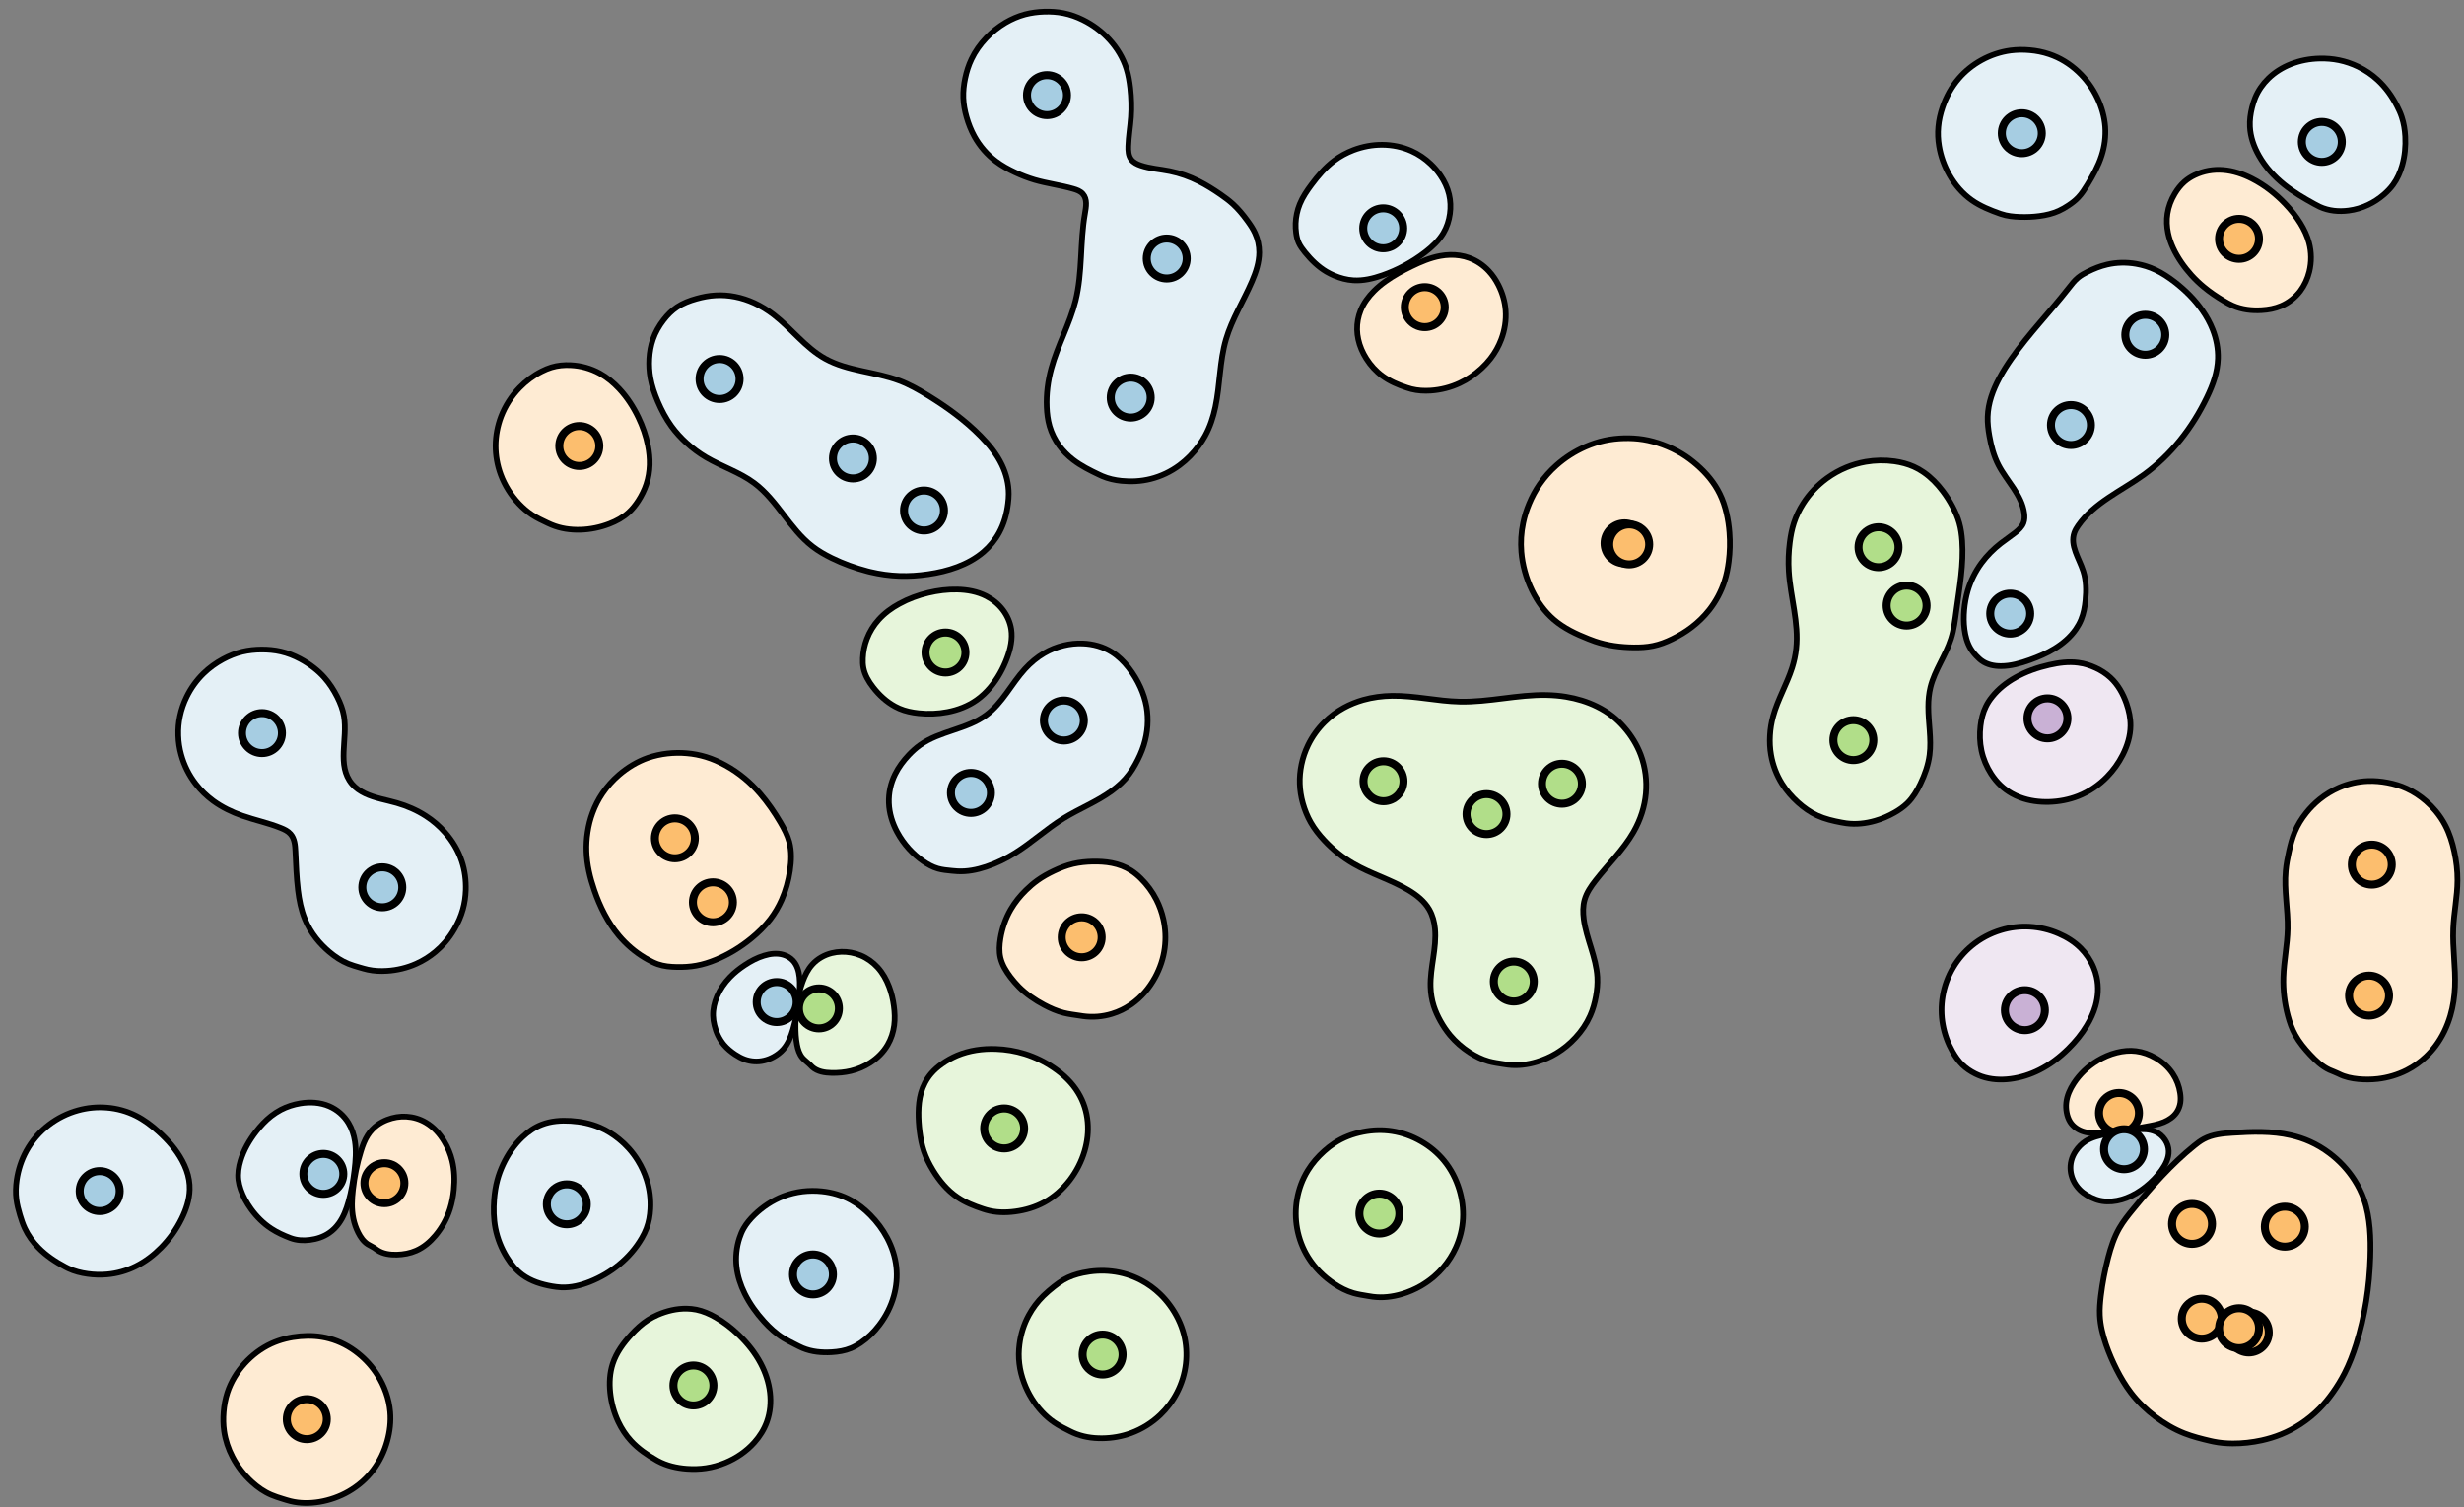 <?xml version="1.0" encoding="UTF-8"?>
<svg xmlns="http://www.w3.org/2000/svg" xmlns:xlink="http://www.w3.org/1999/xlink" width="255pt" height="156pt" viewBox="0 0 255 156" version="1.1">
<rect x="0" y="0" width="255" height="156" fill="#808080" stroke="none"/>
<g id="surface5324">
<path style="fill-rule:nonzero;fill:rgb(99.6%,92.1%,82.7%);fill-opacity:1;stroke-width:0.59;stroke-linecap:butt;stroke-linejoin:miter;stroke:rgb(0%,0%,0%);stroke-opacity:1;stroke-miterlimit:10;" d="M 251.258 310.883 C 250.855 311.008 250.453 311.133 250.066 311.301 C 249.324 311.617 248.66 312.086 248.066 312.629 C 247.254 313.371 246.574 314.246 246.066 315.223 C 245.633 316.055 245.332 316.953 245.195 317.883 C 245.098 318.547 245.09 319.215 245.145 319.883 C 245.199 320.562 245.324 321.234 245.535 321.883 C 245.902 323 246.52 324.012 247.305 324.883 C 248.082 325.742 249.016 326.453 250.066 326.941 C 251.012 327.375 252.031 327.621 253.066 327.711 C 254.074 327.801 255.09 327.742 256.066 327.477 C 257.164 327.184 258.18 326.645 259.066 325.934 C 259.852 325.305 260.531 324.551 261.066 323.703 C 261.426 323.133 261.723 322.523 261.945 321.883 C 262.172 321.238 262.32 320.566 262.379 319.883 C 262.465 318.875 262.348 317.859 262.078 316.883 C 261.781 315.801 261.297 314.781 260.621 313.883 C 259.934 312.969 259.059 312.211 258.066 311.641 C 257.141 311.109 256.121 310.754 255.066 310.574 C 254.07 310.41 253.047 310.406 252.066 310.648 C 251.793 310.715 251.527 310.801 251.258 310.883 Z M 251.258 310.883 " transform="matrix(1,0,0,-1,-222,466)"/>
<path style="fill-rule:nonzero;fill:rgb(99.6%,92.1%,82.7%);fill-opacity:1;stroke-width:0.59;stroke-linecap:butt;stroke-linejoin:miter;stroke:rgb(0%,0%,0%);stroke-opacity:1;stroke-miterlimit:10;" d="M 450.758 316.883 C 449.848 317.094 448.938 317.324 448.066 317.664 C 446.992 318.086 445.988 318.676 445.066 319.375 C 444.113 320.094 443.246 320.93 442.52 321.883 C 441.961 322.617 441.488 323.414 441.066 324.238 C 440.633 325.094 440.25 325.977 439.941 326.883 C 439.613 327.855 439.359 328.859 439.312 329.883 C 439.281 330.551 439.34 331.219 439.418 331.883 C 439.582 333.234 439.84 334.57 440.184 335.883 C 440.457 336.922 440.789 337.949 441.32 338.883 C 441.73 339.602 442.25 340.246 442.773 340.883 C 444.699 343.227 446.707 345.512 449.066 347.418 C 449.383 347.676 449.707 347.926 450.066 348.117 C 450.98 348.609 452.035 348.699 453.066 348.766 C 455.074 348.895 457.105 348.969 459.066 348.516 C 459.754 348.359 460.426 348.141 461.066 347.852 C 461.777 347.531 462.445 347.133 463.066 346.664 C 464.09 345.898 464.969 344.957 465.66 343.883 C 466.062 343.258 466.398 342.586 466.645 341.883 C 466.984 340.918 467.156 339.902 467.246 338.883 C 467.332 337.887 467.336 336.883 467.305 335.883 C 467.207 332.832 466.754 329.797 465.836 326.883 C 465.512 325.855 465.129 324.844 464.637 323.883 C 464.281 323.188 463.871 322.52 463.418 321.883 C 463.008 321.305 462.562 320.754 462.066 320.25 C 461.461 319.633 460.789 319.086 460.066 318.613 C 459.434 318.203 458.766 317.844 458.066 317.562 C 457.418 317.297 456.75 317.098 456.066 316.945 C 455.082 316.73 454.074 316.617 453.066 316.621 C 452.395 316.625 451.723 316.68 451.066 316.816 C 450.965 316.836 450.859 316.859 450.758 316.883 Z M 450.758 316.883 " transform="matrix(1,0,0,-1,-222,466)"/>
<path style="fill-rule:nonzero;fill:rgb(99.6%,92.1%,82.7%);fill-opacity:1;stroke-width:0.59;stroke-linecap:butt;stroke-linejoin:miter;stroke:rgb(0%,0%,0%);stroke-opacity:1;stroke-miterlimit:10;" d="M 260.691 336.883 C 260.492 337.012 260.27 337.102 260.066 337.23 C 259.613 337.52 259.305 337.973 259.066 338.453 C 258.84 338.906 258.672 339.387 258.57 339.883 C 258.363 340.871 258.414 341.883 258.527 342.883 C 258.68 344.238 258.945 345.582 259.355 346.883 C 259.531 347.457 259.742 348.023 260.066 348.527 C 260.332 348.938 260.672 349.297 261.066 349.586 C 261.375 349.809 261.711 349.984 262.066 350.121 C 262.703 350.367 263.387 350.484 264.066 350.441 C 264.773 350.398 265.457 350.195 266.066 349.836 C 266.863 349.371 267.492 348.672 267.969 347.883 C 268.344 347.262 268.621 346.59 268.793 345.883 C 269.031 344.902 269.062 343.887 268.965 342.883 C 268.898 342.207 268.777 341.535 268.57 340.883 C 268.254 339.883 267.742 338.953 267.066 338.145 C 266.516 337.488 265.855 336.918 265.066 336.574 C 264.438 336.297 263.754 336.176 263.066 336.156 C 262.367 336.141 261.652 336.234 261.066 336.621 C 260.938 336.703 260.82 336.801 260.691 336.883 Z M 260.691 336.883 " transform="matrix(1,0,0,-1,-222,466)"/>
<path style="fill-rule:nonzero;fill:rgb(99.6%,92.1%,82.7%);fill-opacity:1;stroke-width:0.59;stroke-linecap:butt;stroke-linejoin:miter;stroke:rgb(0%,0%,0%);stroke-opacity:1;stroke-miterlimit:10;" d="M 437.637 348.883 C 437.074 349.051 436.57 349.391 436.25 349.883 C 436.059 350.184 435.941 350.531 435.879 350.883 C 435.82 351.215 435.805 351.551 435.84 351.883 C 435.914 352.605 436.219 353.277 436.613 353.883 C 437.238 354.844 438.086 355.637 439.066 356.23 C 439.691 356.605 440.359 356.898 441.066 357.074 C 441.723 357.238 442.398 357.305 443.066 357.219 C 443.773 357.133 444.449 356.883 445.066 356.527 C 445.777 356.117 446.406 355.566 446.859 354.883 C 447.262 354.281 447.52 353.598 447.625 352.883 C 447.676 352.551 447.691 352.215 447.645 351.883 C 447.59 351.527 447.461 351.18 447.258 350.883 C 446.941 350.422 446.465 350.102 445.949 349.883 C 445.352 349.633 444.707 349.523 444.066 349.406 C 442.738 349.164 441.41 348.891 440.066 348.762 C 439.398 348.703 438.727 348.676 438.066 348.785 C 437.922 348.809 437.777 348.84 437.637 348.883 Z M 437.637 348.883 " transform="matrix(1,0,0,-1,-222,466)"/>
<path style="fill-rule:nonzero;fill:rgb(99.6%,92.1%,82.7%);fill-opacity:1;stroke-width:0.59;stroke-linecap:butt;stroke-linejoin:miter;stroke:rgb(0%,0%,0%);stroke-opacity:1;stroke-miterlimit:10;" d="M 463.996 354.883 C 463.695 355.035 463.371 355.137 463.066 355.277 C 462.281 355.645 461.648 356.25 461.059 356.883 C 460.488 357.5 459.949 358.148 459.543 358.883 C 459.195 359.512 458.957 360.191 458.773 360.883 C 458.426 362.188 458.266 363.535 458.309 364.883 C 458.359 366.559 458.719 368.211 458.75 369.883 C 458.789 371.887 458.367 373.887 458.551 375.883 C 458.609 376.559 458.742 377.223 458.887 377.883 C 459.039 378.562 459.211 379.238 459.477 379.883 C 459.773 380.605 460.188 381.273 460.676 381.883 C 461.086 382.398 461.555 382.867 462.066 383.281 C 462.676 383.773 463.348 384.18 464.066 384.492 C 465.016 384.902 466.031 385.133 467.066 385.172 C 467.738 385.195 468.406 385.137 469.066 385.012 C 469.754 384.883 470.43 384.684 471.066 384.391 C 471.793 384.059 472.461 383.613 473.066 383.09 C 473.426 382.777 473.762 382.438 474.066 382.074 C 474.453 381.613 474.789 381.113 475.066 380.578 C 475.508 379.73 475.789 378.816 475.992 377.883 C 476.207 376.898 476.332 375.891 476.324 374.883 C 476.316 373.207 475.953 371.559 475.887 369.883 C 475.801 367.883 476.145 365.887 476.062 363.883 C 476.02 362.867 475.871 361.859 475.586 360.883 C 475.258 359.77 474.762 358.711 474.066 357.777 C 473.766 357.375 473.434 357 473.066 356.652 C 472.473 356.09 471.801 355.609 471.066 355.238 C 470.129 354.762 469.113 354.465 468.066 354.344 C 467.402 354.27 466.73 354.266 466.066 354.328 C 465.375 354.395 464.688 354.535 464.066 354.848 C 464.043 354.859 464.02 354.871 463.996 354.883 Z M 463.996 354.883 " transform="matrix(1,0,0,-1,-222,466)"/>
<path style="fill-rule:nonzero;fill:rgb(99.6%,92.1%,82.7%);fill-opacity:1;stroke-width:0.59;stroke-linecap:butt;stroke-linejoin:miter;stroke:rgb(0%,0%,0%);stroke-opacity:1;stroke-miterlimit:10;" d="M 333.816 360.883 C 333.23 360.973 332.641 361.039 332.066 361.184 C 331.367 361.363 330.703 361.652 330.066 361.992 C 329.109 362.5 328.207 363.113 327.441 363.883 C 327.133 364.195 326.848 364.531 326.578 364.883 C 326.121 365.488 325.715 366.145 325.539 366.883 C 325.387 367.539 325.43 368.219 325.539 368.883 C 325.719 369.938 326.066 370.957 326.602 371.883 C 327.031 372.621 327.57 373.285 328.18 373.883 C 328.547 374.246 328.938 374.582 329.355 374.883 C 329.895 375.27 330.473 375.59 331.066 375.871 C 331.711 376.176 332.375 376.438 333.066 376.602 C 333.723 376.754 334.395 376.82 335.066 376.836 C 335.738 376.848 336.41 376.816 337.066 376.688 C 337.773 376.547 338.461 376.297 339.066 375.906 C 339.43 375.672 339.762 375.391 340.066 375.09 C 340.719 374.445 341.266 373.703 341.68 372.883 C 342 372.25 342.238 371.578 342.395 370.883 C 342.617 369.898 342.668 368.883 342.535 367.883 C 342.398 366.832 342.059 365.816 341.555 364.883 C 340.949 363.762 340.113 362.777 339.066 362.047 C 338.453 361.621 337.781 361.293 337.066 361.078 C 336.098 360.781 335.07 360.703 334.066 360.844 C 333.984 360.859 333.898 360.871 333.816 360.883 Z M 333.816 360.883 " transform="matrix(1,0,0,-1,-222,466)"/>
<path style="fill-rule:nonzero;fill:rgb(99.6%,92.1%,82.7%);fill-opacity:1;stroke-width:0.59;stroke-linecap:butt;stroke-linejoin:miter;stroke:rgb(0%,0%,0%);stroke-opacity:1;stroke-miterlimit:10;" d="M 288.723 366.883 C 287.715 367.484 286.824 368.258 286.066 369.152 C 284.898 370.535 284.086 372.172 283.5 373.883 C 283.055 375.176 282.738 376.516 282.691 377.883 C 282.668 378.551 282.707 379.223 282.812 379.883 C 282.914 380.566 283.082 381.238 283.324 381.883 C 283.582 382.59 283.922 383.262 284.344 383.883 C 284.828 384.602 285.41 385.25 286.066 385.816 C 286.953 386.578 287.961 387.191 289.066 387.574 C 289.715 387.797 290.387 387.941 291.066 388.02 C 291.73 388.094 292.402 388.105 293.066 388.047 C 293.746 387.992 294.414 387.863 295.066 387.664 C 295.762 387.449 296.43 387.156 297.066 386.805 C 297.777 386.418 298.445 385.957 299.066 385.441 C 299.637 384.965 300.16 384.441 300.645 383.883 C 301.449 382.957 302.145 381.941 302.766 380.883 C 303.137 380.25 303.488 379.594 303.68 378.883 C 303.941 377.906 303.898 376.883 303.75 375.883 C 303.594 374.852 303.32 373.84 302.898 372.883 C 302.586 372.172 302.188 371.5 301.719 370.883 C 301.148 370.137 300.473 369.477 299.746 368.883 C 298.633 367.973 297.398 367.219 296.066 366.672 C 295.422 366.406 294.754 366.191 294.066 366.07 C 293.406 365.949 292.738 365.914 292.066 365.926 C 291.391 365.938 290.707 365.996 290.066 366.219 C 289.719 366.34 289.391 366.508 289.066 366.688 C 288.953 366.75 288.836 366.816 288.723 366.883 Z M 288.723 366.883 " transform="matrix(1,0,0,-1,-222,466)"/>
<path style="fill-rule:nonzero;fill:rgb(99.6%,92.1%,82.7%);fill-opacity:1;stroke-width:0.59;stroke-linecap:butt;stroke-linejoin:miter;stroke:rgb(0%,0%,0%);stroke-opacity:1;stroke-miterlimit:10;" d="M 386.387 399.883 C 385.105 400.387 383.848 400.984 382.801 401.883 C 381.844 402.707 381.105 403.75 380.551 404.883 C 380.238 405.527 379.988 406.195 379.801 406.883 C 379.621 407.539 379.5 408.207 379.445 408.883 C 379.363 409.887 379.426 410.898 379.633 411.883 C 379.773 412.57 379.984 413.238 380.254 413.883 C 380.547 414.586 380.906 415.258 381.336 415.883 C 381.832 416.602 382.414 417.258 383.066 417.836 C 383.961 418.633 384.973 419.281 386.066 419.762 C 386.711 420.043 387.379 420.266 388.066 420.414 C 388.723 420.555 389.395 420.629 390.066 420.648 C 390.734 420.664 391.406 420.629 392.066 420.523 C 392.75 420.414 393.418 420.227 394.066 419.988 C 394.762 419.73 395.434 419.414 396.066 419.027 C 396.613 418.695 397.129 418.305 397.613 417.883 C 398.582 417.035 399.422 416.043 399.984 414.883 C 400.297 414.246 400.516 413.574 400.676 412.883 C 400.828 412.227 400.926 411.555 400.977 410.883 C 401.055 409.883 401.031 408.879 400.902 407.883 C 400.816 407.207 400.684 406.535 400.477 405.883 C 400.133 404.797 399.594 403.781 398.891 402.883 C 398.363 402.211 397.746 401.609 397.066 401.09 C 396.445 400.613 395.77 400.211 395.066 399.871 C 394.43 399.559 393.762 399.301 393.066 399.16 C 392.41 399.023 391.738 398.992 391.066 399 C 389.707 399.016 388.352 399.191 387.066 399.629 C 386.836 399.707 386.609 399.793 386.387 399.883 Z M 386.387 399.883 " transform="matrix(1,0,0,-1,-222,466)"/>
<path style="fill-rule:nonzero;fill:rgb(99.6%,92.1%,82.7%);fill-opacity:1;stroke-width:0.59;stroke-linecap:butt;stroke-linejoin:miter;stroke:rgb(0%,0%,0%);stroke-opacity:1;stroke-miterlimit:10;" d="M 278.645 411.883 C 278.105 412.137 277.566 412.391 277.066 412.719 C 276.562 413.051 276.109 413.445 275.695 413.883 C 274.879 414.75 274.238 415.766 273.824 416.883 C 273.469 417.844 273.289 418.859 273.293 419.883 C 273.301 420.91 273.492 421.926 273.855 422.883 C 274.285 424.004 274.941 425.023 275.777 425.883 C 276.445 426.57 277.215 427.145 278.066 427.574 C 278.391 427.738 278.723 427.879 279.066 427.984 C 279.715 428.18 280.391 428.242 281.066 428.207 C 282.117 428.156 283.145 427.871 284.066 427.367 C 284.816 426.953 285.48 426.406 286.066 425.781 C 286.887 424.902 287.547 423.887 288.066 422.805 C 288.512 421.875 288.855 420.895 289.055 419.883 C 289.184 419.223 289.254 418.555 289.234 417.883 C 289.211 417.203 289.102 416.531 288.887 415.883 C 288.688 415.285 288.406 414.719 288.066 414.191 C 287.781 413.75 287.453 413.332 287.066 412.977 C 286.488 412.449 285.797 412.07 285.066 411.789 C 284.109 411.418 283.094 411.211 282.066 411.18 C 281.043 411.152 280.012 411.297 279.066 411.695 C 278.926 411.754 278.785 411.82 278.645 411.883 Z M 278.645 411.883 " transform="matrix(1,0,0,-1,-222,466)"/>
<path style="fill-rule:nonzero;fill:rgb(99.6%,92.1%,82.7%);fill-opacity:1;stroke-width:0.59;stroke-linecap:butt;stroke-linejoin:miter;stroke:rgb(0%,0%,0%);stroke-opacity:1;stroke-miterlimit:10;" d="M 367.57 425.883 C 366.684 426.172 365.82 426.543 365.066 427.094 C 364.406 427.578 363.848 428.191 363.41 428.883 C 363.02 429.5 362.723 430.172 362.57 430.883 C 362.496 431.211 362.457 431.547 362.449 431.883 C 362.434 432.57 362.562 433.25 362.82 433.883 C 363.129 434.641 363.617 435.305 364.195 435.883 C 364.559 436.25 364.961 436.582 365.383 436.883 C 366.223 437.488 367.137 437.984 368.066 438.434 C 369.027 438.902 370.016 439.328 371.066 439.516 C 371.727 439.637 372.402 439.66 373.066 439.559 C 373.406 439.508 373.742 439.422 374.066 439.301 C 374.828 439.02 375.512 438.555 376.066 437.961 C 376.469 437.531 376.801 437.039 377.066 436.516 C 377.484 435.695 377.746 434.801 377.816 433.883 C 377.891 432.863 377.727 431.84 377.367 430.883 C 377.098 430.164 376.719 429.488 376.246 428.883 C 375.969 428.527 375.656 428.191 375.324 427.883 C 374.652 427.262 373.895 426.734 373.066 426.348 C 372.125 425.906 371.105 425.648 370.066 425.578 C 369.395 425.535 368.719 425.57 368.066 425.734 C 367.898 425.777 367.734 425.828 367.57 425.883 Z M 367.57 425.883 " transform="matrix(1,0,0,-1,-222,466)"/>
<path style="fill-rule:nonzero;fill:rgb(99.6%,92.1%,82.7%);fill-opacity:1;stroke-width:0.59;stroke-linecap:butt;stroke-linejoin:miter;stroke:rgb(0%,0%,0%);stroke-opacity:1;stroke-miterlimit:10;" d="M 452.105 434.883 C 451.395 435.309 450.703 435.773 450.066 436.305 C 449.168 437.047 448.379 437.918 447.723 438.883 C 447.102 439.797 446.602 440.801 446.375 441.883 C 446.238 442.543 446.207 443.219 446.309 443.883 C 446.418 444.617 446.688 445.316 447.066 445.949 C 447.34 446.41 447.668 446.832 448.066 447.184 C 448.391 447.469 448.754 447.699 449.141 447.883 C 450.051 448.316 451.062 448.488 452.066 448.41 C 453.117 448.332 454.129 447.988 455.066 447.508 C 456.363 446.844 457.516 445.938 458.516 444.883 C 459.098 444.273 459.625 443.617 460.066 442.898 C 460.453 442.27 460.773 441.598 460.961 440.883 C 461.223 439.902 461.23 438.871 460.988 437.883 C 460.809 437.16 460.5 436.477 460.055 435.883 C 459.535 435.203 458.855 434.664 458.066 434.332 C 457.434 434.066 456.75 433.941 456.066 433.902 C 455.043 433.84 454.008 433.957 453.066 434.371 C 452.734 434.516 452.418 434.695 452.105 434.883 Z M 452.105 434.883 " transform="matrix(1,0,0,-1,-222,466)"/>
<path style="fill-rule:nonzero;fill:rgb(90.5%,96%,85.8%);fill-opacity:1;stroke-width:0.59;stroke-linecap:butt;stroke-linejoin:miter;stroke:rgb(0%,0%,0%);stroke-opacity:1;stroke-miterlimit:10;" d="M 289.949 314.883 C 288.98 315.434 288.055 316.062 287.305 316.883 C 286.758 317.477 286.32 318.156 285.977 318.883 C 285.535 319.828 285.262 320.844 285.152 321.883 C 285.047 322.895 285.102 323.918 285.418 324.883 C 285.793 326.023 286.512 327 287.32 327.883 C 287.844 328.453 288.414 328.988 289.066 329.406 C 289.387 329.609 289.723 329.781 290.066 329.934 C 291.016 330.344 292.031 330.586 293.066 330.57 C 293.402 330.562 293.738 330.531 294.066 330.465 C 294.773 330.32 295.441 330.027 296.066 329.668 C 296.926 329.176 297.707 328.566 298.422 327.883 C 299.34 327.004 300.141 326.008 300.734 324.883 C 301.227 323.945 301.562 322.934 301.684 321.883 C 301.801 320.871 301.711 319.844 301.371 318.883 C 301.086 318.082 300.633 317.355 300.066 316.723 C 299.242 315.801 298.207 315.098 297.066 314.625 C 296.426 314.359 295.754 314.168 295.066 314.066 C 294.406 313.965 293.734 313.953 293.066 314 C 292.023 314.078 290.988 314.316 290.066 314.816 C 290.027 314.84 289.988 314.863 289.949 314.883 Z M 289.949 314.883 " transform="matrix(1,0,0,-1,-222,466)"/>
<path style="fill-rule:nonzero;fill:rgb(90.5%,96%,85.8%);fill-opacity:1;stroke-width:0.59;stroke-linecap:butt;stroke-linejoin:miter;stroke:rgb(0%,0%,0%);stroke-opacity:1;stroke-miterlimit:10;" d="M 332.742 317.883 C 332.168 318.164 331.594 318.453 331.066 318.816 C 330.617 319.125 330.207 319.484 329.836 319.883 C 329.027 320.75 328.406 321.773 327.988 322.883 C 327.746 323.527 327.57 324.199 327.492 324.883 C 327.41 325.547 327.422 326.219 327.508 326.883 C 327.641 327.934 327.961 328.953 328.465 329.883 C 328.863 330.621 329.371 331.293 329.965 331.883 C 330.312 332.227 330.684 332.539 331.066 332.844 C 331.387 333.094 331.715 333.34 332.066 333.547 C 332.684 333.906 333.367 334.133 334.066 334.281 C 335.055 334.492 336.066 334.551 337.066 334.434 C 338.113 334.316 339.133 334.004 340.066 333.516 C 340.801 333.133 341.473 332.645 342.066 332.07 C 342.434 331.715 342.766 331.328 343.066 330.918 C 343.738 330.004 344.242 328.98 344.523 327.883 C 344.773 326.906 344.836 325.887 344.723 324.883 C 344.605 323.836 344.293 322.82 343.809 321.883 C 343.363 321.02 342.773 320.238 342.066 319.566 C 341.203 318.746 340.184 318.109 339.066 317.699 C 338.105 317.344 337.09 317.168 336.066 317.16 C 335.035 317.148 334.008 317.312 333.066 317.73 C 332.957 317.781 332.852 317.832 332.742 317.883 Z M 332.742 317.883 " transform="matrix(1,0,0,-1,-222,466)"/>
<path style="fill-rule:nonzero;fill:rgb(90.5%,96%,85.8%);fill-opacity:1;stroke-width:0.59;stroke-linecap:butt;stroke-linejoin:miter;stroke:rgb(0%,0%,0%);stroke-opacity:1;stroke-miterlimit:10;" d="M 363.551 331.883 C 363.055 331.969 362.551 332.039 362.066 332.18 C 361.352 332.387 360.688 332.73 360.066 333.145 C 358.992 333.863 358.066 334.785 357.383 335.883 C 356.812 336.801 356.426 337.82 356.238 338.883 C 356.062 339.875 356.059 340.891 356.23 341.883 C 356.41 342.945 356.785 343.965 357.352 344.883 C 357.812 345.633 358.395 346.297 359.051 346.883 C 359.371 347.168 359.707 347.438 360.066 347.672 C 360.973 348.273 362 348.664 363.066 348.871 C 364.055 349.066 365.07 349.098 366.066 348.945 C 367.125 348.781 368.141 348.414 369.066 347.879 C 369.973 347.359 370.781 346.691 371.441 345.883 C 372.168 345 372.691 343.977 373.023 342.883 C 373.316 341.91 373.453 340.898 373.398 339.883 C 373.344 338.848 373.09 337.828 372.66 336.883 C 372.332 336.16 371.906 335.488 371.395 334.883 C 371.094 334.523 370.762 334.191 370.406 333.883 C 369.988 333.527 369.539 333.211 369.066 332.934 C 368.438 332.57 367.766 332.281 367.066 332.074 C 366.094 331.789 365.074 331.668 364.066 331.801 C 363.895 331.824 363.723 331.855 363.551 331.883 Z M 363.551 331.883 " transform="matrix(1,0,0,-1,-222,466)"/>
<path style="fill-rule:nonzero;fill:rgb(90.5%,96%,85.8%);fill-opacity:1;stroke-width:0.59;stroke-linecap:butt;stroke-linejoin:miter;stroke:rgb(0%,0%,0%);stroke-opacity:1;stroke-miterlimit:10;" d="M 323.746 340.883 C 322.809 341.191 321.883 341.559 321.066 342.117 C 320.027 342.828 319.215 343.809 318.559 344.883 C 318.172 345.516 317.84 346.18 317.605 346.883 C 317.391 347.531 317.262 348.207 317.176 348.883 C 317.094 349.547 317.047 350.215 317.055 350.883 C 317.066 351.559 317.129 352.234 317.309 352.883 C 317.516 353.617 317.867 354.305 318.359 354.883 C 318.684 355.266 319.062 355.594 319.469 355.883 C 319.969 356.238 320.504 356.539 321.066 356.777 C 322.328 357.301 323.699 357.492 325.066 357.441 C 326.086 357.406 327.094 357.238 328.066 356.934 C 329.133 356.598 330.145 356.105 331.066 355.473 C 332.074 354.785 332.973 353.93 333.598 352.883 C 334.148 351.973 334.469 350.945 334.562 349.883 C 334.652 348.871 334.531 347.855 334.246 346.883 C 333.926 345.797 333.406 344.785 332.723 343.883 C 332 342.941 331.109 342.137 330.066 341.57 C 329.137 341.066 328.113 340.762 327.066 340.625 C 326.062 340.488 325.039 340.504 324.066 340.785 C 323.957 340.816 323.852 340.848 323.746 340.883 Z M 323.746 340.883 " transform="matrix(1,0,0,-1,-222,466)"/>
<path style="fill-rule:nonzero;fill:rgb(90.5%,96%,85.8%);fill-opacity:1;stroke-width:0.59;stroke-linecap:butt;stroke-linejoin:miter;stroke:rgb(0%,0%,0%);stroke-opacity:1;stroke-miterlimit:10;" d="M 305.75 355.883 C 305.527 356.098 305.27 356.277 305.066 356.508 C 304.734 356.891 304.578 357.387 304.484 357.883 C 304.355 358.543 304.328 359.215 304.332 359.883 C 304.344 361.422 304.539 362.961 305.066 364.406 C 305.301 365.051 305.605 365.676 306.066 366.184 C 306.598 366.773 307.301 367.168 308.066 367.363 C 308.395 367.445 308.73 367.488 309.066 367.5 C 309.754 367.516 310.434 367.391 311.066 367.129 C 311.738 366.852 312.34 366.422 312.832 365.883 C 313.355 365.305 313.742 364.617 314.016 363.883 C 314.262 363.238 314.418 362.566 314.508 361.883 C 314.598 361.219 314.625 360.547 314.539 359.883 C 314.445 359.18 314.227 358.496 313.871 357.883 C 313.434 357.125 312.801 356.5 312.066 356.023 C 311.453 355.625 310.777 355.34 310.066 355.168 C 309.414 355.012 308.738 354.953 308.066 354.965 C 307.348 354.98 306.605 355.09 306.066 355.57 C 305.957 355.668 305.859 355.781 305.75 355.883 Z M 305.75 355.883 " transform="matrix(1,0,0,-1,-222,466)"/>
<path style="fill-rule:nonzero;fill:rgb(90.5%,96%,85.8%);fill-opacity:1;stroke-width:0.59;stroke-linecap:butt;stroke-linejoin:miter;stroke:rgb(0%,0%,0%);stroke-opacity:1;stroke-miterlimit:10;" d="M 377.562 355.883 C 377.062 355.961 376.559 356.031 376.066 356.164 C 375.352 356.363 374.688 356.699 374.066 357.102 C 373.32 357.59 372.641 358.18 372.066 358.867 C 371.688 359.324 371.355 359.82 371.066 360.34 C 370.793 360.832 370.555 361.348 370.383 361.883 C 370.176 362.531 370.07 363.203 370.051 363.883 C 369.992 365.898 370.699 367.875 370.508 369.883 C 370.441 370.586 370.262 371.273 369.91 371.883 C 369.41 372.746 368.613 373.371 367.762 373.883 C 365.949 374.965 363.891 375.555 362.066 376.613 C 360.953 377.258 359.945 378.07 359.066 379.012 C 358.531 379.582 358.039 380.203 357.652 380.883 C 357.293 381.512 357.023 382.188 356.828 382.883 C 356.648 383.535 356.539 384.207 356.516 384.883 C 356.492 385.555 356.555 386.227 356.691 386.883 C 356.836 387.574 357.062 388.246 357.371 388.883 C 357.797 389.766 358.371 390.566 359.066 391.258 C 359.66 391.848 360.332 392.348 361.066 392.75 C 361.699 393.098 362.371 393.367 363.066 393.566 C 364.043 393.84 365.055 393.973 366.066 393.988 C 368.414 394.02 370.723 393.438 373.066 393.387 C 376.082 393.32 379.051 394.129 382.066 394.07 C 382.738 394.055 383.406 394 384.066 393.891 C 385.18 393.707 386.262 393.383 387.273 392.883 C 387.84 392.605 388.379 392.273 388.875 391.883 C 389.309 391.543 389.703 391.156 390.066 390.742 C 390.809 389.895 391.406 388.934 391.801 387.883 C 392.043 387.238 392.203 386.566 392.293 385.883 C 392.379 385.219 392.391 384.551 392.332 383.883 C 392.27 383.203 392.133 382.535 391.926 381.883 C 391.707 381.188 391.406 380.516 391.043 379.883 C 389.984 378.043 388.426 376.559 387.125 374.883 C 386.648 374.273 386.203 373.629 385.992 372.883 C 385.809 372.234 385.816 371.551 385.902 370.883 C 386.172 368.84 387.188 366.945 387.305 364.883 C 387.34 364.215 387.281 363.543 387.16 362.883 C 387.035 362.195 386.848 361.523 386.562 360.883 C 386.195 360.055 385.68 359.301 385.066 358.637 C 384.48 357.996 383.809 357.441 383.066 356.996 C 382.441 356.617 381.766 356.324 381.066 356.113 C 380.094 355.816 379.074 355.688 378.066 355.809 C 377.898 355.832 377.73 355.859 377.562 355.883 Z M 377.562 355.883 " transform="matrix(1,0,0,-1,-222,466)"/>
<path style="fill-rule:nonzero;fill:rgb(90.5%,96%,85.8%);fill-opacity:1;stroke-width:0.59;stroke-linecap:butt;stroke-linejoin:miter;stroke:rgb(0%,0%,0%);stroke-opacity:1;stroke-miterlimit:10;" d="M 412.574 380.883 C 411.715 381.043 410.859 381.242 410.066 381.605 C 409.332 381.945 408.668 382.418 408.066 382.961 C 407.438 383.527 406.883 384.168 406.43 384.883 C 405.855 385.797 405.469 386.82 405.285 387.883 C 405.168 388.543 405.137 389.215 405.176 389.883 C 405.211 390.559 405.324 391.23 405.504 391.883 C 405.977 393.613 406.914 395.176 407.461 396.883 C 407.668 397.535 407.816 398.203 407.887 398.883 C 408.176 401.566 407.285 404.199 407.121 406.883 C 407.059 407.883 407.098 408.891 407.227 409.883 C 407.312 410.562 407.441 411.234 407.652 411.883 C 407.883 412.59 408.203 413.258 408.602 413.883 C 409.25 414.906 410.09 415.789 411.066 416.504 C 411.688 416.953 412.359 417.332 413.066 417.625 C 413.711 417.891 414.383 418.086 415.066 418.207 C 416.059 418.379 417.07 418.398 418.066 418.258 C 418.754 418.16 419.434 417.984 420.066 417.699 C 420.418 417.543 420.75 417.352 421.066 417.133 C 421.844 416.598 422.5 415.918 423.066 415.164 C 423.441 414.668 423.777 414.141 424.066 413.59 C 424.355 413.043 424.598 412.477 424.766 411.883 C 424.938 411.273 425.023 410.645 425.066 410.012 C 425.234 407.625 424.797 405.254 424.473 402.883 C 424.336 401.875 424.219 400.855 423.906 399.883 C 423.355 398.152 422.223 396.648 421.785 394.883 C 421.625 394.23 421.562 393.555 421.562 392.883 C 421.555 391.211 421.902 389.543 421.691 387.883 C 421.555 386.836 421.203 385.832 420.742 384.883 C 420.391 384.156 419.977 383.453 419.398 382.883 C 419.004 382.496 418.547 382.18 418.066 381.906 C 417.434 381.547 416.766 381.258 416.066 381.059 C 415.094 380.777 414.07 380.668 413.066 380.801 C 412.902 380.824 412.738 380.852 412.574 380.883 Z M 412.574 380.883 " transform="matrix(1,0,0,-1,-222,466)"/>
<path style="fill-rule:nonzero;fill:rgb(90.5%,96%,85.8%);fill-opacity:1;stroke-width:0.59;stroke-linecap:butt;stroke-linejoin:miter;stroke:rgb(0%,0%,0%);stroke-opacity:1;stroke-miterlimit:10;" d="M 314.641 392.883 C 313.738 393.371 312.98 394.074 312.355 394.883 C 311.891 395.48 311.5 396.141 311.359 396.883 C 311.297 397.211 311.285 397.547 311.301 397.883 C 311.332 398.566 311.469 399.242 311.715 399.883 C 311.996 400.621 312.414 401.297 312.945 401.883 C 313.547 402.551 314.277 403.082 315.066 403.512 C 316.008 404.031 317.023 404.402 318.066 404.652 C 319.051 404.887 320.055 405.016 321.066 404.992 C 322.105 404.969 323.141 404.781 324.066 404.309 C 324.738 403.965 325.332 403.484 325.789 402.883 C 326.234 402.297 326.539 401.613 326.652 400.883 C 326.805 399.867 326.574 398.844 326.215 397.883 C 325.809 396.797 325.246 395.773 324.5 394.883 C 324.078 394.379 323.605 393.926 323.066 393.547 C 322.172 392.918 321.141 392.523 320.066 392.316 C 319.078 392.121 318.066 392.086 317.066 392.191 C 316.383 392.266 315.699 392.402 315.066 392.676 C 314.922 392.738 314.781 392.809 314.641 392.883 Z M 314.641 392.883 " transform="matrix(1,0,0,-1,-222,466)"/>
<path style="fill-rule:nonzero;fill:rgb(93.7%,90.5%,94.9%);fill-opacity:1;stroke-width:0.59;stroke-linecap:butt;stroke-linejoin:miter;stroke:rgb(0%,0%,0%);stroke-opacity:1;stroke-miterlimit:10;" d="M 426.414 354.883 C 425.922 355.129 425.461 355.438 425.066 355.824 C 424.664 356.223 424.344 356.691 424.066 357.184 C 423.582 358.047 423.242 358.98 423.066 359.953 C 422.891 360.922 422.887 361.914 423.047 362.883 C 423.223 363.945 423.594 364.961 424.141 365.883 C 424.648 366.738 425.301 367.5 426.066 368.133 C 426.949 368.863 427.969 369.406 429.066 369.738 C 430.039 370.035 431.055 370.156 432.066 370.098 C 433.102 370.035 434.117 369.789 435.066 369.375 C 435.902 369.012 436.68 368.527 437.324 367.883 C 437.898 367.312 438.355 366.633 438.664 365.883 C 438.801 365.559 438.906 365.227 438.98 364.883 C 439.195 363.891 439.137 362.863 438.859 361.883 C 438.656 361.18 438.352 360.512 437.973 359.883 C 437.449 359.004 436.793 358.207 436.066 357.488 C 435.18 356.609 434.184 355.84 433.066 355.277 C 432.125 354.801 431.113 354.477 430.066 354.344 C 429.059 354.215 428.027 354.27 427.066 354.605 C 426.844 354.684 426.625 354.777 426.414 354.883 Z M 426.414 354.883 " transform="matrix(1,0,0,-1,-222,466)"/>
<path style="fill-rule:nonzero;fill:rgb(93.7%,90.5%,94.9%);fill-opacity:1;stroke-width:0.59;stroke-linecap:butt;stroke-linejoin:miter;stroke:rgb(0%,0%,0%);stroke-opacity:1;stroke-miterlimit:10;" d="M 430.184 383.883 C 429.781 384.113 429.406 384.387 429.066 384.703 C 428.684 385.062 428.352 385.473 428.066 385.914 C 427.594 386.648 427.25 387.461 427.066 388.32 C 426.887 389.16 426.863 390.027 426.965 390.883 C 427.047 391.574 427.211 392.258 427.52 392.883 C 427.691 393.242 427.91 393.574 428.16 393.883 C 428.816 394.711 429.656 395.367 430.574 395.883 C 431.66 396.496 432.848 396.91 434.066 397.188 C 435.051 397.414 436.062 397.551 437.066 397.418 C 437.695 397.336 438.305 397.148 438.879 396.883 C 439.434 396.629 439.953 396.297 440.402 395.883 C 441.188 395.16 441.715 394.211 442.066 393.207 C 442.328 392.457 442.492 391.676 442.484 390.883 C 442.473 389.836 442.156 388.82 441.684 387.883 C 441.262 387.051 440.719 386.289 440.066 385.621 C 439.219 384.75 438.199 384.055 437.066 383.609 C 436.109 383.234 435.094 383.043 434.066 383.012 C 433.047 382.984 432.023 383.113 431.066 383.473 C 430.762 383.586 430.469 383.723 430.184 383.883 Z M 430.184 383.883 " transform="matrix(1,0,0,-1,-222,466)"/>
<path style="fill-rule:nonzero;fill:rgb(89.4%,94.1%,96.4%);fill-opacity:1;stroke-width:0.59;stroke-linecap:butt;stroke-linejoin:miter;stroke:rgb(0%,0%,0%);stroke-opacity:1;stroke-miterlimit:10;" d="M 304.254 326.883 C 303.855 327.09 303.449 327.285 303.066 327.523 C 302.312 327.988 301.66 328.594 301.066 329.25 C 300.277 330.121 299.586 331.082 299.066 332.137 C 298.641 333.004 298.336 333.926 298.227 334.883 C 298.109 335.895 298.215 336.918 298.531 337.883 C 298.645 338.23 298.785 338.566 298.965 338.883 C 299.258 339.398 299.645 339.848 300.066 340.262 C 300.93 341.098 301.941 341.773 303.066 342.203 C 303.711 342.449 304.383 342.613 305.066 342.699 C 305.73 342.777 306.402 342.781 307.066 342.711 C 308.117 342.602 309.141 342.305 310.066 341.797 C 310.809 341.391 311.473 340.855 312.066 340.254 C 312.762 339.551 313.355 338.758 313.82 337.883 C 314.312 336.949 314.648 335.934 314.762 334.883 C 314.871 333.875 314.777 332.859 314.504 331.883 C 314.203 330.797 313.684 329.781 313 328.883 C 312.457 328.164 311.812 327.527 311.066 327.02 C 310.75 326.805 310.418 326.617 310.066 326.473 C 309.434 326.211 308.75 326.102 308.066 326.062 C 307.047 326.004 306.012 326.094 305.066 326.488 C 304.789 326.605 304.523 326.746 304.254 326.883 Z M 304.254 326.883 " transform="matrix(1,0,0,-1,-222,466)"/>
<path style="fill-rule:nonzero;fill:rgb(89.4%,94.1%,96.4%);fill-opacity:1;stroke-width:0.59;stroke-linecap:butt;stroke-linejoin:miter;stroke:rgb(0%,0%,0%);stroke-opacity:1;stroke-miterlimit:10;" d="M 279.133 332.883 C 278.039 333.074 276.961 333.402 276.066 334.062 C 275.41 334.547 274.887 335.188 274.457 335.883 C 273.887 336.805 273.484 337.82 273.273 338.883 C 273.082 339.871 273.062 340.883 273.141 341.883 C 273.195 342.559 273.297 343.23 273.473 343.883 C 273.621 344.438 273.824 344.973 274.066 345.492 C 274.562 346.547 275.219 347.52 276.066 348.32 C 276.652 348.871 277.316 349.332 278.066 349.621 C 279.02 349.992 280.051 350.062 281.066 350 C 282.098 349.934 283.117 349.734 284.066 349.328 C 284.789 349.02 285.457 348.602 286.066 348.105 C 286.422 347.816 286.758 347.5 287.066 347.156 C 287.422 346.762 287.738 346.336 288.016 345.883 C 288.402 345.258 288.711 344.586 288.93 343.883 C 289.234 342.914 289.355 341.898 289.301 340.883 C 289.266 340.203 289.148 339.523 288.906 338.883 C 288.777 338.535 288.609 338.203 288.426 337.883 C 287.816 336.828 287.008 335.902 286.066 335.129 C 285.164 334.387 284.152 333.793 283.066 333.359 C 282.109 332.977 281.098 332.727 280.066 332.773 C 279.754 332.789 279.441 332.832 279.133 332.883 Z M 279.133 332.883 " transform="matrix(1,0,0,-1,-222,466)"/>
<path style="fill-rule:nonzero;fill:rgb(89.4%,94.1%,96.4%);fill-opacity:1;stroke-width:0.59;stroke-linecap:butt;stroke-linejoin:miter;stroke:rgb(0%,0%,0%);stroke-opacity:1;stroke-miterlimit:10;" d="M 228.762 334.883 C 227.742 335.418 226.781 336.062 225.977 336.883 C 225.398 337.469 224.914 338.137 224.566 338.883 C 224.359 339.324 224.207 339.789 224.066 340.254 C 223.906 340.789 223.766 341.328 223.695 341.883 C 223.613 342.547 223.637 343.219 223.73 343.883 C 223.883 344.934 224.215 345.953 224.723 346.883 C 225.305 347.945 226.105 348.871 227.066 349.602 C 227.961 350.285 228.98 350.789 230.066 351.09 C 231.043 351.359 232.059 351.457 233.066 351.371 C 234.109 351.289 235.129 351.008 236.066 350.539 C 236.922 350.109 237.691 349.527 238.402 348.883 C 239.371 348.012 240.238 347.031 240.855 345.883 C 241.191 345.258 241.449 344.586 241.562 343.883 C 241.617 343.555 241.637 343.219 241.629 342.883 C 241.598 341.836 241.262 340.824 240.801 339.883 C 240.258 338.777 239.539 337.762 238.672 336.883 C 237.91 336.109 237.039 335.445 236.066 334.961 C 235.129 334.492 234.109 334.203 233.066 334.113 C 232.398 334.055 231.73 334.074 231.066 334.168 C 230.375 334.262 229.699 334.434 229.066 334.73 C 228.965 334.781 228.863 334.832 228.762 334.883 Z M 228.762 334.883 " transform="matrix(1,0,0,-1,-222,466)"/>
<path style="fill-rule:nonzero;fill:rgb(89.4%,94.1%,96.4%);fill-opacity:1;stroke-width:0.59;stroke-linecap:butt;stroke-linejoin:miter;stroke:rgb(0%,0%,0%);stroke-opacity:1;stroke-miterlimit:10;" d="M 252.043 337.883 C 251.355 338.145 250.684 338.449 250.066 338.855 C 249.25 339.391 248.551 340.09 247.977 340.883 C 247.531 341.5 247.16 342.168 246.914 342.883 C 246.801 343.207 246.715 343.543 246.672 343.883 C 246.594 344.555 246.695 345.234 246.891 345.883 C 247.219 346.98 247.797 347.977 248.496 348.883 C 248.957 349.48 249.473 350.039 250.066 350.504 C 250.379 350.746 250.715 350.965 251.066 351.152 C 251.691 351.477 252.371 351.695 253.066 351.812 C 254.078 351.98 255.125 351.926 256.066 351.523 C 256.898 351.168 257.598 350.559 258.066 349.781 C 258.418 349.203 258.625 348.551 258.73 347.883 C 258.883 346.891 258.805 345.879 258.684 344.883 C 258.551 343.785 258.367 342.695 258.066 341.633 C 257.844 340.84 257.551 340.059 257.066 339.391 C 256.789 339.008 256.457 338.672 256.066 338.406 C 255.473 337.996 254.781 337.773 254.066 337.684 C 253.391 337.598 252.703 337.637 252.066 337.875 C 252.059 337.879 252.051 337.879 252.043 337.883 Z M 252.043 337.883 " transform="matrix(1,0,0,-1,-222,466)"/>
<path style="fill-rule:nonzero;fill:rgb(89.4%,94.1%,96.4%);fill-opacity:1;stroke-width:0.59;stroke-linecap:butt;stroke-linejoin:miter;stroke:rgb(0%,0%,0%);stroke-opacity:1;stroke-miterlimit:10;" d="M 438.867 341.883 C 438.262 342.105 437.691 342.426 437.234 342.883 C 436.949 343.172 436.711 343.512 436.547 343.883 C 436.266 344.512 436.191 345.215 436.363 345.883 C 436.453 346.242 436.613 346.578 436.82 346.883 C 437.086 347.281 437.422 347.621 437.82 347.883 C 438.492 348.32 439.285 348.496 440.066 348.656 C 441.059 348.855 442.059 349.031 443.066 349.109 C 443.75 349.164 444.449 349.168 445.074 348.883 C 445.477 348.699 445.82 348.406 446.066 348.031 C 446.293 347.691 446.426 347.293 446.438 346.883 C 446.461 346.152 446.113 345.477 445.688 344.883 C 445.227 344.246 444.68 343.68 444.066 343.191 C 443.461 342.707 442.793 342.301 442.066 342.023 C 441.43 341.781 440.75 341.641 440.066 341.66 C 439.727 341.668 439.391 341.715 439.066 341.816 C 439 341.836 438.934 341.859 438.867 341.883 Z M 438.867 341.883 " transform="matrix(1,0,0,-1,-222,466)"/>
<path style="fill-rule:nonzero;fill:rgb(89.4%,94.1%,96.4%);fill-opacity:1;stroke-width:0.59;stroke-linecap:butt;stroke-linejoin:miter;stroke:rgb(0%,0%,0%);stroke-opacity:1;stroke-miterlimit:10;" d="M 298.07 356.883 C 297.645 357.168 297.25 357.492 296.918 357.883 C 296.434 358.461 296.113 359.152 295.938 359.883 C 295.855 360.211 295.805 360.547 295.797 360.883 C 295.777 361.57 295.934 362.25 296.203 362.883 C 296.52 363.629 296.988 364.301 297.555 364.883 C 298.008 365.352 298.523 365.758 299.066 366.117 C 299.688 366.531 300.352 366.887 301.066 367.102 C 301.719 367.305 302.41 367.387 303.066 367.195 C 303.445 367.086 303.797 366.883 304.066 366.594 C 304.496 366.133 304.672 365.508 304.738 364.883 C 304.812 364.219 304.766 363.547 304.699 362.883 C 304.582 361.723 304.398 360.566 304.066 359.445 C 303.852 358.715 303.57 357.992 303.066 357.418 C 302.785 357.098 302.441 356.836 302.066 356.629 C 301.754 356.457 301.418 356.32 301.066 356.242 C 300.402 356.086 299.707 356.129 299.066 356.363 C 298.715 356.492 298.383 356.676 298.07 356.883 Z M 298.07 356.883 " transform="matrix(1,0,0,-1,-222,466)"/>
<path style="fill-rule:nonzero;fill:rgb(89.4%,94.1%,96.4%);fill-opacity:1;stroke-width:0.59;stroke-linecap:butt;stroke-linejoin:miter;stroke:rgb(0%,0%,0%);stroke-opacity:1;stroke-miterlimit:10;" d="M 259.203 365.883 C 258.82 365.996 258.438 366.105 258.066 366.254 C 257.332 366.551 256.672 366.992 256.066 367.504 C 255.578 367.918 255.125 368.379 254.727 368.883 C 254.246 369.492 253.848 370.164 253.555 370.883 C 253.16 371.84 252.965 372.859 252.84 373.883 C 252.68 375.211 252.637 376.547 252.574 377.883 C 252.543 378.527 252.492 379.203 252.066 379.688 C 251.805 379.988 251.438 380.164 251.066 380.312 C 249.77 380.84 248.387 381.121 247.066 381.586 C 246 381.961 244.977 382.453 244.066 383.117 C 243.383 383.621 242.77 384.211 242.254 384.883 C 241.562 385.777 241.055 386.797 240.754 387.883 C 240.57 388.535 240.469 389.207 240.449 389.883 C 240.426 390.555 240.484 391.227 240.625 391.883 C 240.77 392.578 241.004 393.246 241.316 393.883 C 241.754 394.785 242.348 395.609 243.066 396.309 C 243.66 396.887 244.336 397.375 245.066 397.77 C 245.699 398.113 246.367 398.383 247.066 398.555 C 247.723 398.711 248.395 398.777 249.066 398.781 C 249.738 398.781 250.41 398.727 251.066 398.574 C 251.766 398.414 252.434 398.148 253.066 397.812 C 253.57 397.543 254.051 397.234 254.496 396.883 C 254.883 396.582 255.242 396.25 255.566 395.883 C 256.102 395.281 256.539 394.602 256.902 393.883 C 257.219 393.25 257.48 392.582 257.598 391.883 C 258.004 389.504 256.832 386.797 258.422 384.883 C 258.785 384.449 259.262 384.129 259.773 383.883 C 260.812 383.391 261.965 383.219 263.066 382.902 C 264.125 382.598 265.141 382.156 266.066 381.559 C 266.809 381.082 267.484 380.504 268.066 379.84 C 268.828 378.977 269.426 377.977 269.785 376.883 C 270.105 375.918 270.234 374.902 270.203 373.883 C 270.18 373.207 270.086 372.535 269.902 371.883 C 269.707 371.184 269.414 370.512 269.047 369.883 C 268.766 369.391 268.438 368.922 268.066 368.492 C 267.762 368.137 267.426 367.809 267.066 367.508 C 266.461 367 265.789 366.578 265.066 366.258 C 264.121 365.836 263.102 365.594 262.066 365.527 C 261.398 365.48 260.723 365.512 260.066 365.652 C 259.777 365.715 259.488 365.801 259.203 365.883 Z M 259.203 365.883 " transform="matrix(1,0,0,-1,-222,466)"/>
<path style="fill-rule:nonzero;fill:rgb(89.4%,94.1%,96.4%);fill-opacity:1;stroke-width:0.59;stroke-linecap:butt;stroke-linejoin:miter;stroke:rgb(0%,0%,0%);stroke-opacity:1;stroke-miterlimit:10;" d="M 320.5 375.883 C 320.02 375.93 319.535 375.973 319.066 376.105 C 318.508 376.266 317.996 376.551 317.52 376.883 C 316.988 377.254 316.504 377.684 316.066 378.164 C 315.594 378.688 315.184 379.262 314.852 379.883 C 314.352 380.812 314.031 381.832 313.992 382.883 C 313.949 383.922 314.18 384.953 314.637 385.883 C 315 386.621 315.5 387.285 316.066 387.883 C 316.414 388.246 316.789 388.59 317.199 388.883 C 319.266 390.363 322.023 390.492 324.066 392.004 C 325.746 393.246 326.664 395.223 328.066 396.762 C 328.652 397.402 329.316 397.965 330.066 398.402 C 330.691 398.766 331.363 399.035 332.066 399.203 C 332.723 399.363 333.395 399.434 334.066 399.406 C 335.125 399.363 336.168 399.078 337.066 398.516 C 337.746 398.09 338.316 397.516 338.812 396.883 C 339.289 396.266 339.695 395.594 340.016 394.883 C 340.305 394.242 340.523 393.574 340.648 392.883 C 340.766 392.223 340.793 391.551 340.75 390.883 C 340.703 390.203 340.574 389.535 340.371 388.883 C 340.152 388.188 339.848 387.523 339.492 386.883 C 339.301 386.539 339.094 386.199 338.855 385.883 C 338.359 385.215 337.738 384.648 337.066 384.156 C 335.516 383.023 333.699 382.316 332.066 381.309 C 330.32 380.234 328.805 378.824 327.066 377.734 C 326.125 377.145 325.121 376.652 324.066 376.301 C 323.098 375.977 322.086 375.777 321.066 375.836 C 320.879 375.844 320.691 375.867 320.5 375.883 Z M 320.5 375.883 " transform="matrix(1,0,0,-1,-222,466)"/>
<path style="fill-rule:nonzero;fill:rgb(89.4%,94.1%,96.4%);fill-opacity:1;stroke-width:0.59;stroke-linecap:butt;stroke-linejoin:miter;stroke:rgb(0%,0%,0%);stroke-opacity:1;stroke-miterlimit:10;" d="M 426.77 397.883 C 426.449 398.18 426.164 398.512 425.938 398.883 C 425.574 399.492 425.395 400.184 425.305 400.883 C 425.219 401.547 425.219 402.219 425.277 402.883 C 425.336 403.559 425.457 404.23 425.648 404.883 C 425.953 405.91 426.434 406.875 427.066 407.738 C 427.633 408.508 428.312 409.184 429.066 409.773 C 429.559 410.156 430.078 410.496 430.566 410.883 C 430.914 411.16 431.25 411.469 431.41 411.883 C 431.531 412.203 431.531 412.547 431.488 412.883 C 431.238 414.797 429.691 416.184 428.816 417.883 C 428.336 418.82 428.066 419.848 427.883 420.883 C 427.766 421.543 427.684 422.211 427.707 422.883 C 427.75 424.297 428.25 425.641 428.918 426.883 C 429.289 427.578 429.711 428.238 430.16 428.883 C 431.949 431.449 434.145 433.695 436.066 436.16 C 436.375 436.555 436.68 436.957 437.066 437.273 C 437.371 437.523 437.715 437.711 438.066 437.883 C 438.707 438.199 439.371 438.465 440.066 438.625 C 441.051 438.855 442.07 438.871 443.066 438.699 C 443.758 438.578 444.43 438.371 445.066 438.074 C 445.781 437.738 446.441 437.297 447.066 436.816 C 448.148 435.977 449.129 435.008 449.91 433.883 C 450.348 433.258 450.719 432.594 450.996 431.883 C 451.371 430.926 451.566 429.91 451.535 428.883 C 451.512 428.203 451.387 427.535 451.195 426.883 C 450.988 426.195 450.707 425.531 450.395 424.883 C 448.883 421.734 446.707 418.934 443.879 416.883 C 441.527 415.184 438.73 413.992 437.066 411.598 C 436.91 411.375 436.77 411.141 436.676 410.883 C 436.195 409.531 437.168 408.234 437.598 406.883 C 437.906 405.918 437.922 404.891 437.824 403.883 C 437.758 403.199 437.637 402.52 437.375 401.883 C 437.23 401.531 437.043 401.195 436.828 400.883 C 436.258 400.062 435.488 399.406 434.637 398.883 C 433.832 398.387 432.957 398.02 432.066 397.699 C 431.098 397.352 430.098 397.066 429.066 397.066 C 428.355 397.066 427.641 397.211 427.066 397.633 C 426.961 397.707 426.863 397.793 426.77 397.883 Z M 426.77 397.883 " transform="matrix(1,0,0,-1,-222,466)"/>
<path style="fill-rule:nonzero;fill:rgb(89.4%,94.1%,96.4%);fill-opacity:1;stroke-width:0.59;stroke-linecap:butt;stroke-linejoin:miter;stroke:rgb(0%,0%,0%);stroke-opacity:1;stroke-miterlimit:10;" d="M 311.781 406.883 C 310.5 407.215 309.254 407.668 308.066 408.25 C 307.367 408.594 306.684 408.984 306.066 409.465 C 303.711 411.289 302.453 414.215 300.066 416.004 C 298.547 417.137 296.699 417.711 295.066 418.672 C 294.352 419.094 293.684 419.59 293.066 420.148 C 292.488 420.672 291.957 421.25 291.496 421.883 C 290.914 422.684 290.453 423.562 290.066 424.473 C 289.738 425.25 289.461 426.051 289.312 426.883 C 289.195 427.543 289.156 428.215 289.195 428.883 C 289.234 429.566 289.352 430.238 289.574 430.883 C 289.824 431.609 290.207 432.277 290.676 432.883 C 291.07 433.395 291.527 433.859 292.066 434.219 C 292.676 434.625 293.363 434.887 294.066 435.082 C 294.719 435.266 295.391 435.398 296.066 435.434 C 296.738 435.473 297.41 435.422 298.066 435.293 C 298.758 435.156 299.426 434.938 300.066 434.645 C 300.777 434.316 301.445 433.902 302.066 433.426 C 303.922 431.996 305.344 430.023 307.398 428.883 C 309.75 427.578 312.559 427.555 315.066 426.605 C 316.121 426.207 317.105 425.648 318.066 425.055 C 320.012 423.855 321.871 422.512 323.473 420.883 C 324.352 419.992 325.152 419.016 325.691 417.883 C 326.137 416.945 326.391 415.922 326.391 414.883 C 326.391 414.551 326.363 414.215 326.32 413.883 C 326.191 412.836 325.91 411.809 325.406 410.883 C 324.996 410.121 324.438 409.449 323.781 408.883 C 322.98 408.199 322.051 407.695 321.066 407.324 C 320.098 406.961 319.09 406.727 318.066 406.578 C 317.074 406.43 316.07 406.363 315.066 406.398 C 314.055 406.434 313.051 406.578 312.066 406.812 C 311.973 406.836 311.879 406.859 311.781 406.883 Z M 311.781 406.883 " transform="matrix(1,0,0,-1,-222,466)"/>
<path style="fill-rule:nonzero;fill:rgb(89.4%,94.1%,96.4%);fill-opacity:1;stroke-width:0.59;stroke-linecap:butt;stroke-linejoin:miter;stroke:rgb(0%,0%,0%);stroke-opacity:1;stroke-miterlimit:10;" d="M 335.734 416.883 C 334.805 417.324 333.883 417.785 333.066 418.41 C 332.516 418.832 332.023 419.324 331.613 419.883 C 331.172 420.488 330.836 421.164 330.625 421.883 C 330.438 422.535 330.352 423.207 330.328 423.883 C 330.273 425.234 330.449 426.582 330.805 427.883 C 331.457 430.281 332.715 432.473 333.312 434.883 C 334.043 437.82 333.758 440.906 334.281 443.883 C 334.406 444.605 334.547 445.391 334.066 445.934 C 333.812 446.223 333.438 446.355 333.066 446.461 C 331.75 446.84 330.383 447.004 329.066 447.387 C 328.383 447.59 327.715 447.848 327.066 448.152 C 326.363 448.477 325.684 448.848 325.066 449.316 C 324.152 450.004 323.395 450.879 322.84 451.883 C 322.492 452.516 322.227 453.191 322.031 453.883 C 321.844 454.535 321.719 455.207 321.695 455.883 C 321.672 456.555 321.746 457.227 321.883 457.883 C 322.027 458.574 322.238 459.246 322.543 459.883 C 322.926 460.691 323.449 461.422 324.066 462.07 C 324.656 462.691 325.328 463.227 326.066 463.664 C 326.695 464.031 327.363 464.32 328.066 464.512 C 328.719 464.684 329.391 464.77 330.066 464.793 C 330.738 464.812 331.41 464.773 332.066 464.641 C 332.762 464.504 333.43 464.262 334.066 463.949 C 335.105 463.438 336.039 462.738 336.82 461.883 C 337.609 461.016 338.227 460.004 338.578 458.883 C 338.781 458.234 338.891 457.559 338.969 456.883 C 339.078 455.887 339.113 454.883 339.043 453.883 C 338.973 452.883 338.797 451.887 338.766 450.883 C 338.75 450.398 338.773 449.891 339.066 449.5 C 339.305 449.184 339.668 449.012 340.043 448.883 C 341.016 448.551 342.059 448.492 343.066 448.289 C 344.109 448.078 345.117 447.719 346.066 447.242 C 346.848 446.848 347.586 446.383 348.309 445.883 C 348.754 445.574 349.195 445.25 349.598 444.883 C 350.148 444.379 350.625 443.797 351.066 443.195 C 351.371 442.781 351.664 442.352 351.879 441.883 C 352.168 441.258 352.316 440.574 352.316 439.883 C 352.312 438.84 351.977 437.84 351.566 436.883 C 350.703 434.867 349.496 432.992 348.879 430.883 C 348.211 428.609 348.27 426.199 347.781 423.883 C 347.559 422.84 347.227 421.82 346.711 420.883 C 346.52 420.535 346.305 420.203 346.07 419.883 C 345.504 419.113 344.836 418.426 344.066 417.855 C 343.168 417.191 342.152 416.703 341.066 416.434 C 340.086 416.191 339.07 416.137 338.066 416.238 C 337.379 416.309 336.699 416.457 336.066 416.73 C 335.953 416.777 335.844 416.832 335.734 416.883 Z M 335.734 416.883 " transform="matrix(1,0,0,-1,-222,466)"/>
<path style="fill-rule:nonzero;fill:rgb(89.4%,94.1%,96.4%);fill-opacity:1;stroke-width:0.59;stroke-linecap:butt;stroke-linejoin:miter;stroke:rgb(0%,0%,0%);stroke-opacity:1;stroke-miterlimit:10;" d="M 359.27 437.883 C 358.406 438.395 357.688 439.105 357.055 439.883 C 356.805 440.195 356.562 440.516 356.398 440.883 C 356.258 441.199 356.184 441.539 356.137 441.883 C 356.047 442.551 356.07 443.227 356.211 443.883 C 356.281 444.227 356.383 444.559 356.516 444.883 C 356.812 445.609 357.254 446.258 357.719 446.883 C 358.402 447.801 359.152 448.684 360.066 449.371 C 360.676 449.832 361.352 450.195 362.066 450.469 C 363.023 450.832 364.043 451.023 365.066 451.016 C 366.102 451.008 367.125 450.801 368.066 450.379 C 368.805 450.051 369.48 449.59 370.066 449.031 C 370.441 448.676 370.777 448.277 371.066 447.852 C 371.477 447.25 371.793 446.59 371.961 445.883 C 372.117 445.227 372.141 444.551 372.051 443.883 C 371.957 443.18 371.738 442.496 371.375 441.883 C 370.898 441.086 370.207 440.449 369.473 439.883 C 368.141 438.863 366.652 438.062 365.066 437.508 C 364.098 437.172 363.09 436.93 362.066 436.992 C 361.375 437.035 360.703 437.215 360.066 437.484 C 359.793 437.602 359.527 437.734 359.27 437.883 Z M 359.27 437.883 " transform="matrix(1,0,0,-1,-222,466)"/>
<path style="fill-rule:nonzero;fill:rgb(89.4%,94.1%,96.4%);fill-opacity:1;stroke-width:0.59;stroke-linecap:butt;stroke-linejoin:miter;stroke:rgb(0%,0%,0%);stroke-opacity:1;stroke-miterlimit:10;" d="M 429.004 443.883 C 427.977 444.246 426.957 444.652 426.066 445.281 C 425.105 445.957 424.332 446.863 423.75 447.883 C 423.219 448.812 422.848 449.828 422.676 450.883 C 422.566 451.543 422.535 452.215 422.598 452.883 C 422.656 453.566 422.812 454.234 423.031 454.883 C 423.402 455.98 423.961 457.008 424.719 457.883 C 425.379 458.652 426.18 459.285 427.066 459.777 C 427.996 460.289 429.012 460.633 430.066 460.777 C 430.73 460.863 431.402 460.871 432.066 460.809 C 432.746 460.75 433.418 460.617 434.066 460.398 C 435.188 460.023 436.203 459.395 437.066 458.586 C 437.891 457.816 438.559 456.898 439.043 455.883 C 439.496 454.941 439.789 453.926 439.867 452.883 C 439.938 451.871 439.805 450.852 439.492 449.883 C 439.152 448.82 438.605 447.836 438.023 446.883 C 437.738 446.418 437.445 445.953 437.066 445.559 C 436.77 445.246 436.426 444.984 436.066 444.746 C 435.746 444.531 435.414 444.336 435.066 444.18 C 434.434 443.895 433.754 443.734 433.066 443.645 C 432.402 443.555 431.734 443.531 431.066 443.551 C 430.391 443.574 429.707 443.641 429.066 443.863 C 429.043 443.867 429.023 443.875 429.004 443.883 Z M 429.004 443.883 " transform="matrix(1,0,0,-1,-222,466)"/>
<path style="fill-rule:nonzero;fill:rgb(89.4%,94.1%,96.4%);fill-opacity:1;stroke-width:0.59;stroke-linecap:butt;stroke-linejoin:miter;stroke:rgb(0%,0%,0%);stroke-opacity:1;stroke-miterlimit:10;" d="M 461.527 444.883 C 460.441 445.48 459.367 446.109 458.398 446.883 C 457.355 447.719 456.445 448.719 455.785 449.883 C 455.262 450.805 454.898 451.824 454.848 452.883 C 454.812 453.559 454.906 454.23 455.07 454.883 C 455.156 455.223 455.258 455.559 455.391 455.883 C 455.703 456.637 456.172 457.316 456.758 457.883 C 457.418 458.527 458.211 459.016 459.066 459.355 C 460.023 459.734 461.039 459.922 462.066 459.945 C 462.738 459.961 463.41 459.906 464.066 459.773 C 464.762 459.629 465.43 459.398 466.066 459.09 C 466.793 458.734 467.473 458.277 468.066 457.727 C 468.895 456.965 469.555 456.035 470.066 455.031 C 470.258 454.66 470.43 454.281 470.559 453.883 C 470.773 453.238 470.879 452.562 470.918 451.883 C 470.973 450.871 470.879 449.859 470.602 448.883 C 470.398 448.168 470.098 447.484 469.66 446.883 C 469.391 446.516 469.07 446.184 468.727 445.883 C 468.223 445.449 467.668 445.078 467.066 444.797 C 466.434 444.5 465.762 444.301 465.066 444.211 C 464.047 444.078 463 444.172 462.066 444.602 C 461.883 444.688 461.703 444.785 461.527 444.883 Z M 461.527 444.883 " transform="matrix(1,0,0,-1,-222,466)"/>
<path style="fill-rule:nonzero;fill:rgb(98.8%,74.5%,43.1%);fill-opacity:1;stroke-width:0.827;stroke-linecap:butt;stroke-linejoin:miter;stroke:rgb(0%,0%,0%);stroke-opacity:1;stroke-miterlimit:10;" d="M 251.684 319.133 C 251.684 317.992 252.609 317.066 253.75 317.066 C 254.895 317.066 255.82 317.992 255.82 319.133 C 255.82 320.277 254.895 321.203 253.75 321.203 C 252.609 321.203 251.684 320.277 251.684 319.133 Z M 251.684 319.133 " transform="matrix(1,0,0,-1,-222,466)"/>
<path style="fill-rule:nonzero;fill:rgb(98.8%,74.5%,43.1%);fill-opacity:1;stroke-width:0.827;stroke-linecap:butt;stroke-linejoin:miter;stroke:rgb(0%,0%,0%);stroke-opacity:1;stroke-miterlimit:10;" d="M 259.715 343.559 C 259.715 342.414 260.641 341.488 261.785 341.488 C 262.926 341.488 263.852 342.414 263.852 343.559 C 263.852 344.699 262.926 345.625 261.785 345.625 C 260.641 345.625 259.715 344.699 259.715 343.559 Z M 259.715 343.559 " transform="matrix(1,0,0,-1,-222,466)"/>
<path style="fill-rule:nonzero;fill:rgb(98.8%,74.5%,43.1%);fill-opacity:1;stroke-width:0.827;stroke-linecap:butt;stroke-linejoin:miter;stroke:rgb(0%,0%,0%);stroke-opacity:1;stroke-miterlimit:10;" d="M 447.793 329.531 C 447.793 328.387 448.719 327.465 449.863 327.465 C 451.004 327.465 451.93 328.387 451.93 329.531 C 451.93 330.672 451.004 331.598 449.863 331.598 C 448.719 331.598 447.793 330.672 447.793 329.531 Z M 447.793 329.531 " transform="matrix(1,0,0,-1,-222,466)"/>
<path style="fill-rule:nonzero;fill:rgb(98.8%,74.5%,43.1%);fill-opacity:1;stroke-width:0.827;stroke-linecap:butt;stroke-linejoin:miter;stroke:rgb(0%,0%,0%);stroke-opacity:1;stroke-miterlimit:10;" d="M 452.66 328.105 C 452.66 326.965 453.586 326.039 454.73 326.039 C 455.871 326.039 456.797 326.965 456.797 328.105 C 456.797 329.25 455.871 330.172 454.73 330.172 C 453.586 330.172 452.66 329.25 452.66 328.105 Z M 452.66 328.105 " transform="matrix(1,0,0,-1,-222,466)"/>
<path style="fill-rule:nonzero;fill:rgb(98.8%,74.5%,43.1%);fill-opacity:1;stroke-width:0.827;stroke-linecap:butt;stroke-linejoin:miter;stroke:rgb(0%,0%,0%);stroke-opacity:1;stroke-miterlimit:10;" d="M 451.652 328.543 C 451.652 327.402 452.578 326.477 453.723 326.477 C 454.863 326.477 455.789 327.402 455.789 328.543 C 455.789 329.688 454.863 330.613 453.723 330.613 C 452.578 330.613 451.652 329.688 451.652 328.543 Z M 451.652 328.543 " transform="matrix(1,0,0,-1,-222,466)"/>
<path style="fill-rule:nonzero;fill:rgb(98.8%,74.5%,43.1%);fill-opacity:1;stroke-width:0.827;stroke-linecap:butt;stroke-linejoin:miter;stroke:rgb(0%,0%,0%);stroke-opacity:1;stroke-miterlimit:10;" d="M 456.391 339.051 C 456.391 337.91 457.316 336.984 458.457 336.984 C 459.602 336.984 460.527 337.91 460.527 339.051 C 460.527 340.195 459.602 341.121 458.457 341.121 C 457.316 341.121 456.391 340.195 456.391 339.051 Z M 456.391 339.051 " transform="matrix(1,0,0,-1,-222,466)"/>
<path style="fill-rule:nonzero;fill:rgb(98.8%,74.5%,43.1%);fill-opacity:1;stroke-width:0.827;stroke-linecap:butt;stroke-linejoin:miter;stroke:rgb(0%,0%,0%);stroke-opacity:1;stroke-miterlimit:10;" d="M 446.785 339.34 C 446.785 338.195 447.711 337.273 448.855 337.273 C 449.996 337.273 450.922 338.195 450.922 339.34 C 450.922 340.48 449.996 341.406 448.855 341.406 C 447.711 341.406 446.785 340.48 446.785 339.34 Z M 446.785 339.34 " transform="matrix(1,0,0,-1,-222,466)"/>
<path style="fill-rule:nonzero;fill:rgb(98.8%,74.5%,43.1%);fill-opacity:1;stroke-width:0.827;stroke-linecap:butt;stroke-linejoin:miter;stroke:rgb(0%,0%,0%);stroke-opacity:1;stroke-miterlimit:10;" d="M 439.227 350.82 C 439.227 349.68 440.152 348.754 441.293 348.754 C 442.438 348.754 443.363 349.68 443.363 350.82 C 443.363 351.965 442.438 352.891 441.293 352.891 C 440.152 352.891 439.227 351.965 439.227 350.82 Z M 439.227 350.82 " transform="matrix(1,0,0,-1,-222,466)"/>
<path style="fill-rule:nonzero;fill:rgb(98.8%,74.5%,43.1%);fill-opacity:1;stroke-width:0.827;stroke-linecap:butt;stroke-linejoin:miter;stroke:rgb(0%,0%,0%);stroke-opacity:1;stroke-miterlimit:10;" d="M 465.105 362.969 C 465.105 361.824 466.031 360.898 467.176 360.898 C 468.316 360.898 469.242 361.824 469.242 362.969 C 469.242 364.109 468.316 365.035 467.176 365.035 C 466.031 365.035 465.105 364.109 465.105 362.969 Z M 465.105 362.969 " transform="matrix(1,0,0,-1,-222,466)"/>
<path style="fill-rule:nonzero;fill:rgb(98.8%,74.5%,43.1%);fill-opacity:1;stroke-width:0.827;stroke-linecap:butt;stroke-linejoin:miter;stroke:rgb(0%,0%,0%);stroke-opacity:1;stroke-miterlimit:10;" d="M 465.391 376.523 C 465.391 375.379 466.316 374.453 467.457 374.453 C 468.598 374.453 469.523 375.379 469.523 376.523 C 469.523 377.664 468.598 378.59 467.457 378.59 C 466.316 378.59 465.391 377.664 465.391 376.523 Z M 465.391 376.523 " transform="matrix(1,0,0,-1,-222,466)"/>
<path style="fill-rule:nonzero;fill:rgb(98.8%,74.5%,43.1%);fill-opacity:1;stroke-width:0.827;stroke-linecap:butt;stroke-linejoin:miter;stroke:rgb(0%,0%,0%);stroke-opacity:1;stroke-miterlimit:10;" d="M 289.777 379.246 C 289.777 378.102 290.703 377.176 291.844 377.176 C 292.988 377.176 293.914 378.102 293.914 379.246 C 293.914 380.387 292.988 381.312 291.844 381.312 C 290.703 381.312 289.777 380.387 289.777 379.246 Z M 289.777 379.246 " transform="matrix(1,0,0,-1,-222,466)"/>
<path style="fill-rule:nonzero;fill:rgb(98.8%,74.5%,43.1%);fill-opacity:1;stroke-width:0.827;stroke-linecap:butt;stroke-linejoin:miter;stroke:rgb(0%,0%,0%);stroke-opacity:1;stroke-miterlimit:10;" d="M 293.711 372.625 C 293.711 371.484 294.637 370.555 295.781 370.555 C 296.922 370.555 297.848 371.484 297.848 372.625 C 297.848 373.766 296.922 374.691 295.781 374.691 C 294.637 374.691 293.711 373.766 293.711 372.625 Z M 293.711 372.625 " transform="matrix(1,0,0,-1,-222,466)"/>
<path style="fill-rule:nonzero;fill:rgb(98.8%,74.5%,43.1%);fill-opacity:1;stroke-width:0.827;stroke-linecap:butt;stroke-linejoin:miter;stroke:rgb(0%,0%,0%);stroke-opacity:1;stroke-miterlimit:10;" d="M 331.875 369.004 C 331.875 367.859 332.801 366.934 333.941 366.934 C 335.086 366.934 336.012 367.859 336.012 369.004 C 336.012 370.145 335.086 371.07 333.941 371.07 C 332.801 371.07 331.875 370.145 331.875 369.004 Z M 331.875 369.004 " transform="matrix(1,0,0,-1,-222,466)"/>
<path style="fill-rule:nonzero;fill:rgb(98.8%,74.5%,43.1%);fill-opacity:1;stroke-width:0.827;stroke-linecap:butt;stroke-linejoin:miter;stroke:rgb(0%,0%,0%);stroke-opacity:1;stroke-miterlimit:10;" d="M 388.055 409.773 C 388.055 408.629 388.98 407.703 390.121 407.703 C 391.266 407.703 392.191 408.629 392.191 409.773 C 392.191 410.914 391.266 411.84 390.121 411.84 C 388.98 411.84 388.055 410.914 388.055 409.773 Z M 388.055 409.773 " transform="matrix(1,0,0,-1,-222,466)"/>
<path style="fill-rule:nonzero;fill:rgb(98.8%,74.5%,43.1%);fill-opacity:1;stroke-width:0.827;stroke-linecap:butt;stroke-linejoin:miter;stroke:rgb(0%,0%,0%);stroke-opacity:1;stroke-miterlimit:10;" d="M 388.539 409.664 C 388.539 408.52 389.465 407.594 390.605 407.594 C 391.746 407.594 392.676 408.52 392.676 409.664 C 392.676 410.805 391.746 411.73 390.605 411.73 C 389.465 411.73 388.539 410.805 388.539 409.664 Z M 388.539 409.664 " transform="matrix(1,0,0,-1,-222,466)"/>
<path style="fill-rule:nonzero;fill:rgb(98.8%,74.5%,43.1%);fill-opacity:1;stroke-width:0.827;stroke-linecap:butt;stroke-linejoin:miter;stroke:rgb(0%,0%,0%);stroke-opacity:1;stroke-miterlimit:10;" d="M 451.648 441.285 C 451.648 440.141 452.574 439.215 453.719 439.215 C 454.859 439.215 455.785 440.141 455.785 441.285 C 455.785 442.426 454.859 443.352 453.719 443.352 C 452.574 443.352 451.648 442.426 451.648 441.285 Z M 451.648 441.285 " transform="matrix(1,0,0,-1,-222,466)"/>
<path style="fill-rule:nonzero;fill:rgb(98.8%,74.5%,43.1%);fill-opacity:1;stroke-width:0.827;stroke-linecap:butt;stroke-linejoin:miter;stroke:rgb(0%,0%,0%);stroke-opacity:1;stroke-miterlimit:10;" d="M 367.383 434.211 C 367.383 433.07 368.309 432.145 369.449 432.145 C 370.59 432.145 371.516 433.07 371.516 434.211 C 371.516 435.355 370.59 436.281 369.449 436.281 C 368.309 436.281 367.383 435.355 367.383 434.211 Z M 367.383 434.211 " transform="matrix(1,0,0,-1,-222,466)"/>
<path style="fill-rule:nonzero;fill:rgb(98.8%,74.5%,43.1%);fill-opacity:1;stroke-width:0.827;stroke-linecap:butt;stroke-linejoin:miter;stroke:rgb(0%,0%,0%);stroke-opacity:1;stroke-miterlimit:10;" d="M 279.883 419.844 C 279.883 418.703 280.809 417.777 281.953 417.777 C 283.094 417.777 284.02 418.703 284.02 419.844 C 284.02 420.984 283.094 421.91 281.953 421.91 C 280.809 421.91 279.883 420.984 279.883 419.844 Z M 279.883 419.844 " transform="matrix(1,0,0,-1,-222,466)"/>
<path style="fill-rule:nonzero;fill:rgb(69.4%,87%,53.7%);fill-opacity:1;stroke-width:0.827;stroke-linecap:butt;stroke-linejoin:miter;stroke:rgb(0%,0%,0%);stroke-opacity:1;stroke-miterlimit:10;" d="M 323.852 349.219 C 323.852 348.078 324.777 347.152 325.922 347.152 C 327.062 347.152 327.988 348.078 327.988 349.219 C 327.988 350.363 327.062 351.289 325.922 351.289 C 324.777 351.289 323.852 350.363 323.852 349.219 Z M 323.852 349.219 " transform="matrix(1,0,0,-1,-222,466)"/>
<path style="fill-rule:nonzero;fill:rgb(69.4%,87%,53.7%);fill-opacity:1;stroke-width:0.827;stroke-linecap:butt;stroke-linejoin:miter;stroke:rgb(0%,0%,0%);stroke-opacity:1;stroke-miterlimit:10;" d="M 304.684 361.641 C 304.684 360.5 305.609 359.574 306.75 359.574 C 307.895 359.574 308.82 360.5 308.82 361.641 C 308.82 362.785 307.895 363.711 306.75 363.711 C 305.609 363.711 304.684 362.785 304.684 361.641 Z M 304.684 361.641 " transform="matrix(1,0,0,-1,-222,466)"/>
<path style="fill-rule:nonzero;fill:rgb(69.4%,87%,53.7%);fill-opacity:1;stroke-width:0.827;stroke-linecap:butt;stroke-linejoin:miter;stroke:rgb(0%,0%,0%);stroke-opacity:1;stroke-miterlimit:10;" d="M 376.594 364.426 C 376.594 363.281 377.52 362.355 378.66 362.355 C 379.805 362.355 380.73 363.281 380.73 364.426 C 380.73 365.566 379.805 366.492 378.66 366.492 C 377.52 366.492 376.594 365.566 376.594 364.426 Z M 376.594 364.426 " transform="matrix(1,0,0,-1,-222,466)"/>
<path style="fill-rule:nonzero;fill:rgb(69.4%,87%,53.7%);fill-opacity:1;stroke-width:0.827;stroke-linecap:butt;stroke-linejoin:miter;stroke:rgb(0%,0%,0%);stroke-opacity:1;stroke-miterlimit:10;" d="M 373.77 381.746 C 373.77 380.605 374.695 379.68 375.836 379.68 C 376.98 379.68 377.906 380.605 377.906 381.746 C 377.906 382.891 376.98 383.816 375.836 383.816 C 374.695 383.816 373.77 382.891 373.77 381.746 Z M 373.77 381.746 " transform="matrix(1,0,0,-1,-222,466)"/>
<path style="fill-rule:nonzero;fill:rgb(69.4%,87%,53.7%);fill-opacity:1;stroke-width:0.827;stroke-linecap:butt;stroke-linejoin:miter;stroke:rgb(0%,0%,0%);stroke-opacity:1;stroke-miterlimit:10;" d="M 363.109 385.152 C 363.109 384.008 364.035 383.082 365.18 383.082 C 366.32 383.082 367.246 384.008 367.246 385.152 C 367.246 386.293 366.32 387.219 365.18 387.219 C 364.035 387.219 363.109 386.293 363.109 385.152 Z M 363.109 385.152 " transform="matrix(1,0,0,-1,-222,466)"/>
<path style="fill-rule:nonzero;fill:rgb(69.4%,87%,53.7%);fill-opacity:1;stroke-width:0.827;stroke-linecap:butt;stroke-linejoin:miter;stroke:rgb(0%,0%,0%);stroke-opacity:1;stroke-miterlimit:10;" d="M 381.578 384.891 C 381.578 383.75 382.504 382.824 383.645 382.824 C 384.789 382.824 385.715 383.75 385.715 384.891 C 385.715 386.035 384.789 386.961 383.645 386.961 C 382.504 386.961 381.578 386.035 381.578 384.891 Z M 381.578 384.891 " transform="matrix(1,0,0,-1,-222,466)"/>
<path style="fill-rule:nonzero;fill:rgb(69.4%,87%,53.7%);fill-opacity:1;stroke-width:0.827;stroke-linecap:butt;stroke-linejoin:miter;stroke:rgb(0%,0%,0%);stroke-opacity:1;stroke-miterlimit:10;" d="M 411.738 389.406 C 411.738 388.266 412.664 387.34 413.805 387.34 C 414.945 387.34 415.871 388.266 415.871 389.406 C 415.871 390.551 414.945 391.473 413.805 391.473 C 412.664 391.473 411.738 390.551 411.738 389.406 Z M 411.738 389.406 " transform="matrix(1,0,0,-1,-222,466)"/>
<path style="fill-rule:nonzero;fill:rgb(69.4%,87%,53.7%);fill-opacity:1;stroke-width:0.827;stroke-linecap:butt;stroke-linejoin:miter;stroke:rgb(0%,0%,0%);stroke-opacity:1;stroke-miterlimit:10;" d="M 414.34 409.371 C 414.34 408.227 415.266 407.301 416.406 407.301 C 417.551 407.301 418.477 408.227 418.477 409.371 C 418.477 410.512 417.551 411.438 416.406 411.438 C 415.266 411.438 414.34 410.512 414.34 409.371 Z M 414.34 409.371 " transform="matrix(1,0,0,-1,-222,466)"/>
<path style="fill-rule:nonzero;fill:rgb(69.4%,87%,53.7%);fill-opacity:1;stroke-width:0.827;stroke-linecap:butt;stroke-linejoin:miter;stroke:rgb(0%,0%,0%);stroke-opacity:1;stroke-miterlimit:10;" d="M 417.246 403.332 C 417.246 402.188 418.172 401.262 419.312 401.262 C 420.453 401.262 421.383 402.188 421.383 403.332 C 421.383 404.473 420.453 405.398 419.312 405.398 C 418.172 405.398 417.246 404.473 417.246 403.332 Z M 417.246 403.332 " transform="matrix(1,0,0,-1,-222,466)"/>
<path style="fill-rule:nonzero;fill:rgb(69.4%,87%,53.7%);fill-opacity:1;stroke-width:0.827;stroke-linecap:butt;stroke-linejoin:miter;stroke:rgb(0%,0%,0%);stroke-opacity:1;stroke-miterlimit:10;" d="M 317.781 398.473 C 317.781 397.332 318.707 396.406 319.848 396.406 C 320.992 396.406 321.914 397.332 321.914 398.473 C 321.914 399.617 320.992 400.539 319.848 400.539 C 318.707 400.539 317.781 399.617 317.781 398.473 Z M 317.781 398.473 " transform="matrix(1,0,0,-1,-222,466)"/>
<path style="fill-rule:nonzero;fill:rgb(78.8%,69.4%,83.5%);fill-opacity:1;stroke-width:0.827;stroke-linecap:butt;stroke-linejoin:miter;stroke:rgb(0%,0%,0%);stroke-opacity:1;stroke-miterlimit:10;" d="M 429.488 361.461 C 429.488 360.316 430.414 359.391 431.555 359.391 C 432.699 359.391 433.625 360.316 433.625 361.461 C 433.625 362.602 432.699 363.527 431.555 363.527 C 430.414 363.527 429.488 362.602 429.488 361.461 Z M 429.488 361.461 " transform="matrix(1,0,0,-1,-222,466)"/>
<path style="fill-rule:nonzero;fill:rgb(78.8%,69.4%,83.5%);fill-opacity:1;stroke-width:0.827;stroke-linecap:butt;stroke-linejoin:miter;stroke:rgb(0%,0%,0%);stroke-opacity:1;stroke-miterlimit:10;" d="M 431.824 391.66 C 431.824 390.516 432.75 389.59 433.895 389.59 C 435.035 389.59 435.961 390.516 435.961 391.66 C 435.961 392.801 435.035 393.727 433.895 393.727 C 432.75 393.727 431.824 392.801 431.824 391.66 Z M 431.824 391.66 " transform="matrix(1,0,0,-1,-222,466)"/>
<path style="fill-rule:nonzero;fill:rgb(65%,80.3%,88.6%);fill-opacity:1;stroke-width:0.827;stroke-linecap:butt;stroke-linejoin:miter;stroke:rgb(0%,0%,0%);stroke-opacity:1;stroke-miterlimit:10;" d="M 259.496 374.172 C 259.496 373.031 260.422 372.105 261.562 372.105 C 262.707 372.105 263.633 373.031 263.633 374.172 C 263.633 375.316 262.707 376.242 261.562 376.242 C 260.422 376.242 259.496 375.316 259.496 374.172 Z M 259.496 374.172 " transform="matrix(1,0,0,-1,-222,466)"/>
<path style="fill-rule:nonzero;fill:rgb(65%,80.3%,88.6%);fill-opacity:1;stroke-width:0.827;stroke-linecap:butt;stroke-linejoin:miter;stroke:rgb(0%,0%,0%);stroke-opacity:1;stroke-miterlimit:10;" d="M 300.312 362.297 C 300.312 361.156 301.238 360.23 302.383 360.23 C 303.523 360.23 304.449 361.156 304.449 362.297 C 304.449 363.441 303.523 364.367 302.383 364.367 C 301.238 364.367 300.312 363.441 300.312 362.297 Z M 300.312 362.297 " transform="matrix(1,0,0,-1,-222,466)"/>
<path style="fill-rule:nonzero;fill:rgb(65%,80.3%,88.6%);fill-opacity:1;stroke-width:0.827;stroke-linecap:butt;stroke-linejoin:miter;stroke:rgb(0%,0%,0%);stroke-opacity:1;stroke-miterlimit:10;" d="M 247.043 390.137 C 247.043 388.992 247.969 388.066 249.113 388.066 C 250.254 388.066 251.18 388.992 251.18 390.137 C 251.18 391.277 250.254 392.203 249.113 392.203 C 247.969 392.203 247.043 391.277 247.043 390.137 Z M 247.043 390.137 " transform="matrix(1,0,0,-1,-222,466)"/>
<path style="fill-rule:nonzero;fill:rgb(65%,80.3%,88.6%);fill-opacity:1;stroke-width:0.827;stroke-linecap:butt;stroke-linejoin:miter;stroke:rgb(0%,0%,0%);stroke-opacity:1;stroke-miterlimit:10;" d="M 320.414 383.941 C 320.414 382.801 321.34 381.875 322.484 381.875 C 323.625 381.875 324.551 382.801 324.551 383.941 C 324.551 385.086 323.625 386.012 322.484 386.012 C 321.34 386.012 320.414 385.086 320.414 383.941 Z M 320.414 383.941 " transform="matrix(1,0,0,-1,-222,466)"/>
<path style="fill-rule:nonzero;fill:rgb(65%,80.3%,88.6%);fill-opacity:1;stroke-width:0.827;stroke-linecap:butt;stroke-linejoin:miter;stroke:rgb(0%,0%,0%);stroke-opacity:1;stroke-miterlimit:10;" d="M 330.035 391.438 C 330.035 390.297 330.961 389.371 332.102 389.371 C 333.242 389.371 334.168 390.297 334.168 391.438 C 334.168 392.582 333.242 393.504 332.102 393.504 C 330.961 393.504 330.035 392.582 330.035 391.438 Z M 330.035 391.438 " transform="matrix(1,0,0,-1,-222,466)"/>
<path style="fill-rule:nonzero;fill:rgb(65%,80.3%,88.6%);fill-opacity:1;stroke-width:0.827;stroke-linecap:butt;stroke-linejoin:miter;stroke:rgb(0%,0%,0%);stroke-opacity:1;stroke-miterlimit:10;" d="M 315.559 413.172 C 315.559 412.027 316.484 411.102 317.625 411.102 C 318.766 411.102 319.691 412.027 319.691 413.172 C 319.691 414.312 318.766 415.238 317.625 415.238 C 316.484 415.238 315.559 414.312 315.559 413.172 Z M 315.559 413.172 " transform="matrix(1,0,0,-1,-222,466)"/>
<path style="fill-rule:nonzero;fill:rgb(65%,80.3%,88.6%);fill-opacity:1;stroke-width:0.827;stroke-linecap:butt;stroke-linejoin:miter;stroke:rgb(0%,0%,0%);stroke-opacity:1;stroke-miterlimit:10;" d="M 308.203 418.555 C 308.203 417.414 309.129 416.488 310.27 416.488 C 311.41 416.488 312.336 417.414 312.336 418.555 C 312.336 419.699 311.41 420.621 310.27 420.621 C 309.129 420.621 308.203 419.699 308.203 418.555 Z M 308.203 418.555 " transform="matrix(1,0,0,-1,-222,466)"/>
<path style="fill-rule:nonzero;fill:rgb(65%,80.3%,88.6%);fill-opacity:1;stroke-width:0.827;stroke-linecap:butt;stroke-linejoin:miter;stroke:rgb(0%,0%,0%);stroke-opacity:1;stroke-miterlimit:10;" d="M 294.402 426.777 C 294.402 425.633 295.328 424.707 296.473 424.707 C 297.613 424.707 298.539 425.633 298.539 426.777 C 298.539 427.918 297.613 428.844 296.473 428.844 C 295.328 428.844 294.402 427.918 294.402 426.777 Z M 294.402 426.777 " transform="matrix(1,0,0,-1,-222,466)"/>
<path style="fill-rule:nonzero;fill:rgb(65%,80.3%,88.6%);fill-opacity:1;stroke-width:0.827;stroke-linecap:butt;stroke-linejoin:miter;stroke:rgb(0%,0%,0%);stroke-opacity:1;stroke-miterlimit:10;" d="M 336.953 424.852 C 336.953 423.711 337.875 422.785 339.02 422.785 C 340.16 422.785 341.086 423.711 341.086 424.852 C 341.086 425.996 340.16 426.922 339.02 426.922 C 337.875 426.922 336.953 425.996 336.953 424.852 Z M 336.953 424.852 " transform="matrix(1,0,0,-1,-222,466)"/>
<path style="fill-rule:nonzero;fill:rgb(65%,80.3%,88.6%);fill-opacity:1;stroke-width:0.827;stroke-linecap:butt;stroke-linejoin:miter;stroke:rgb(0%,0%,0%);stroke-opacity:1;stroke-miterlimit:10;" d="M 340.676 439.25 C 340.676 438.105 341.602 437.18 342.746 437.18 C 343.887 437.18 344.812 438.105 344.812 439.25 C 344.812 440.391 343.887 441.316 342.746 441.316 C 341.602 441.316 340.676 440.391 340.676 439.25 Z M 340.676 439.25 " transform="matrix(1,0,0,-1,-222,466)"/>
<path style="fill-rule:nonzero;fill:rgb(65%,80.3%,88.6%);fill-opacity:1;stroke-width:0.827;stroke-linecap:butt;stroke-linejoin:miter;stroke:rgb(0%,0%,0%);stroke-opacity:1;stroke-miterlimit:10;" d="M 363.082 442.375 C 363.082 441.23 364.008 440.305 365.148 440.305 C 366.289 440.305 367.219 441.23 367.219 442.375 C 367.219 443.516 366.289 444.441 365.148 444.441 C 364.008 444.441 363.082 443.516 363.082 442.375 Z M 363.082 442.375 " transform="matrix(1,0,0,-1,-222,466)"/>
<path style="fill-rule:nonzero;fill:rgb(65%,80.3%,88.6%);fill-opacity:1;stroke-width:0.827;stroke-linecap:butt;stroke-linejoin:miter;stroke:rgb(0%,0%,0%);stroke-opacity:1;stroke-miterlimit:10;" d="M 328.285 456.156 C 328.285 455.012 329.211 454.086 330.355 454.086 C 331.496 454.086 332.422 455.012 332.422 456.156 C 332.422 457.297 331.496 458.223 330.355 458.223 C 329.211 458.223 328.285 457.297 328.285 456.156 Z M 328.285 456.156 " transform="matrix(1,0,0,-1,-222,466)"/>
<path style="fill-rule:nonzero;fill:rgb(65%,80.3%,88.6%);fill-opacity:1;stroke-width:0.827;stroke-linecap:butt;stroke-linejoin:miter;stroke:rgb(0%,0%,0%);stroke-opacity:1;stroke-miterlimit:10;" d="M 427.969 402.5 C 427.969 401.355 428.895 400.43 430.039 400.43 C 431.18 400.43 432.105 401.355 432.105 402.5 C 432.105 403.641 431.18 404.566 430.039 404.566 C 428.895 404.566 427.969 403.641 427.969 402.5 Z M 427.969 402.5 " transform="matrix(1,0,0,-1,-222,466)"/>
<path style="fill-rule:nonzero;fill:rgb(65%,80.3%,88.6%);fill-opacity:1;stroke-width:0.827;stroke-linecap:butt;stroke-linejoin:miter;stroke:rgb(0%,0%,0%);stroke-opacity:1;stroke-miterlimit:10;" d="M 434.254 422.012 C 434.254 420.871 435.18 419.945 436.324 419.945 C 437.465 419.945 438.391 420.871 438.391 422.012 C 438.391 423.156 437.465 424.082 436.324 424.082 C 435.18 424.082 434.254 423.156 434.254 422.012 Z M 434.254 422.012 " transform="matrix(1,0,0,-1,-222,466)"/>
<path style="fill-rule:nonzero;fill:rgb(65%,80.3%,88.6%);fill-opacity:1;stroke-width:0.827;stroke-linecap:butt;stroke-linejoin:miter;stroke:rgb(0%,0%,0%);stroke-opacity:1;stroke-miterlimit:10;" d="M 441.949 431.352 C 441.949 430.211 442.875 429.285 444.02 429.285 C 445.16 429.285 446.086 430.211 446.086 431.352 C 446.086 432.496 445.16 433.422 444.02 433.422 C 442.875 433.422 441.949 432.496 441.949 431.352 Z M 441.949 431.352 " transform="matrix(1,0,0,-1,-222,466)"/>
<path style="fill-rule:nonzero;fill:rgb(65%,80.3%,88.6%);fill-opacity:1;stroke-width:0.827;stroke-linecap:butt;stroke-linejoin:miter;stroke:rgb(0%,0%,0%);stroke-opacity:1;stroke-miterlimit:10;" d="M 429.168 452.211 C 429.168 451.07 430.094 450.145 431.238 450.145 C 432.379 450.145 433.305 451.07 433.305 452.211 C 433.305 453.355 432.379 454.281 431.238 454.281 C 430.094 454.281 429.168 453.355 429.168 452.211 Z M 429.168 452.211 " transform="matrix(1,0,0,-1,-222,466)"/>
<path style="fill-rule:nonzero;fill:rgb(65%,80.3%,88.6%);fill-opacity:1;stroke-width:0.827;stroke-linecap:butt;stroke-linejoin:miter;stroke:rgb(0%,0%,0%);stroke-opacity:1;stroke-miterlimit:10;" d="M 460.219 451.316 C 460.219 450.172 461.145 449.246 462.285 449.246 C 463.43 449.246 464.355 450.172 464.355 451.316 C 464.355 452.457 463.43 453.383 462.285 453.383 C 461.145 453.383 460.219 452.457 460.219 451.316 Z M 460.219 451.316 " transform="matrix(1,0,0,-1,-222,466)"/>
<path style="fill-rule:nonzero;fill:rgb(65%,80.3%,88.6%);fill-opacity:1;stroke-width:0.827;stroke-linecap:butt;stroke-linejoin:miter;stroke:rgb(0%,0%,0%);stroke-opacity:1;stroke-miterlimit:10;" d="M 304.066 334.109 C 304.066 332.969 304.992 332.043 306.133 332.043 C 307.273 332.043 308.203 332.969 308.203 334.109 C 308.203 335.254 307.273 336.176 306.133 336.176 C 304.992 336.176 304.066 335.254 304.066 334.109 Z M 304.066 334.109 " transform="matrix(1,0,0,-1,-222,466)"/>
<path style="fill-rule:nonzero;fill:rgb(65%,80.3%,88.6%);fill-opacity:1;stroke-width:0.827;stroke-linecap:butt;stroke-linejoin:miter;stroke:rgb(0%,0%,0%);stroke-opacity:1;stroke-miterlimit:10;" d="M 278.594 341.367 C 278.594 340.227 279.52 339.301 280.66 339.301 C 281.801 339.301 282.727 340.227 282.727 341.367 C 282.727 342.512 281.801 343.434 280.66 343.434 C 279.52 343.434 278.594 342.512 278.594 341.367 Z M 278.594 341.367 " transform="matrix(1,0,0,-1,-222,466)"/>
<path style="fill-rule:nonzero;fill:rgb(65%,80.3%,88.6%);fill-opacity:1;stroke-width:0.827;stroke-linecap:butt;stroke-linejoin:miter;stroke:rgb(0%,0%,0%);stroke-opacity:1;stroke-miterlimit:10;" d="M 253.395 344.516 C 253.395 343.375 254.32 342.449 255.461 342.449 C 256.605 342.449 257.531 343.375 257.531 344.516 C 257.531 345.66 256.605 346.586 255.461 346.586 C 254.32 346.586 253.395 345.66 253.395 344.516 Z M 253.395 344.516 " transform="matrix(1,0,0,-1,-222,466)"/>
<path style="fill-rule:nonzero;fill:rgb(65%,80.3%,88.6%);fill-opacity:1;stroke-width:0.827;stroke-linecap:butt;stroke-linejoin:miter;stroke:rgb(0%,0%,0%);stroke-opacity:1;stroke-miterlimit:10;" d="M 230.25 342.738 C 230.25 341.594 231.176 340.668 232.316 340.668 C 233.457 340.668 234.387 341.594 234.387 342.738 C 234.387 343.879 233.457 344.805 232.316 344.805 C 231.176 344.805 230.25 343.879 230.25 342.738 Z M 230.25 342.738 " transform="matrix(1,0,0,-1,-222,466)"/>
<path style="fill-rule:nonzero;fill:rgb(65%,80.3%,88.6%);fill-opacity:1;stroke-width:0.827;stroke-linecap:butt;stroke-linejoin:miter;stroke:rgb(0%,0%,0%);stroke-opacity:1;stroke-miterlimit:10;" d="M 439.746 347.07 C 439.746 345.926 440.676 345 441.816 345 C 442.957 345 443.883 345.926 443.883 347.07 C 443.883 348.211 442.957 349.137 441.816 349.137 C 440.676 349.137 439.746 348.211 439.746 347.07 Z M 439.746 347.07 " transform="matrix(1,0,0,-1,-222,466)"/>
<path style="fill-rule:nonzero;fill:rgb(69.4%,87%,53.7%);fill-opacity:1;stroke-width:0.827;stroke-linecap:butt;stroke-linejoin:miter;stroke:rgb(0%,0%,0%);stroke-opacity:1;stroke-miterlimit:10;" d="M 362.684 340.41 C 362.684 339.27 363.609 338.344 364.754 338.344 C 365.895 338.344 366.82 339.27 366.82 340.41 C 366.82 341.555 365.895 342.477 364.754 342.477 C 363.609 342.477 362.684 341.555 362.684 340.41 Z M 362.684 340.41 " transform="matrix(1,0,0,-1,-222,466)"/>
<path style="fill-rule:nonzero;fill:rgb(69.4%,87%,53.7%);fill-opacity:1;stroke-width:0.827;stroke-linecap:butt;stroke-linejoin:miter;stroke:rgb(0%,0%,0%);stroke-opacity:1;stroke-miterlimit:10;" d="M 334.039 325.82 C 334.039 324.68 334.965 323.754 336.109 323.754 C 337.25 323.754 338.176 324.68 338.176 325.82 C 338.176 326.965 337.25 327.887 336.109 327.887 C 334.965 327.887 334.039 326.965 334.039 325.82 Z M 334.039 325.82 " transform="matrix(1,0,0,-1,-222,466)"/>
<path style="fill-rule:nonzero;fill:rgb(69.4%,87%,53.7%);fill-opacity:1;stroke-width:0.827;stroke-linecap:butt;stroke-linejoin:miter;stroke:rgb(0%,0%,0%);stroke-opacity:1;stroke-miterlimit:10;" d="M 291.695 322.617 C 291.695 321.477 292.621 320.551 293.762 320.551 C 294.906 320.551 295.832 321.477 295.832 322.617 C 295.832 323.762 294.906 324.688 293.762 324.688 C 292.621 324.688 291.695 323.762 291.695 322.617 Z M 291.695 322.617 " transform="matrix(1,0,0,-1,-222,466)"/>
</g>
</svg>
